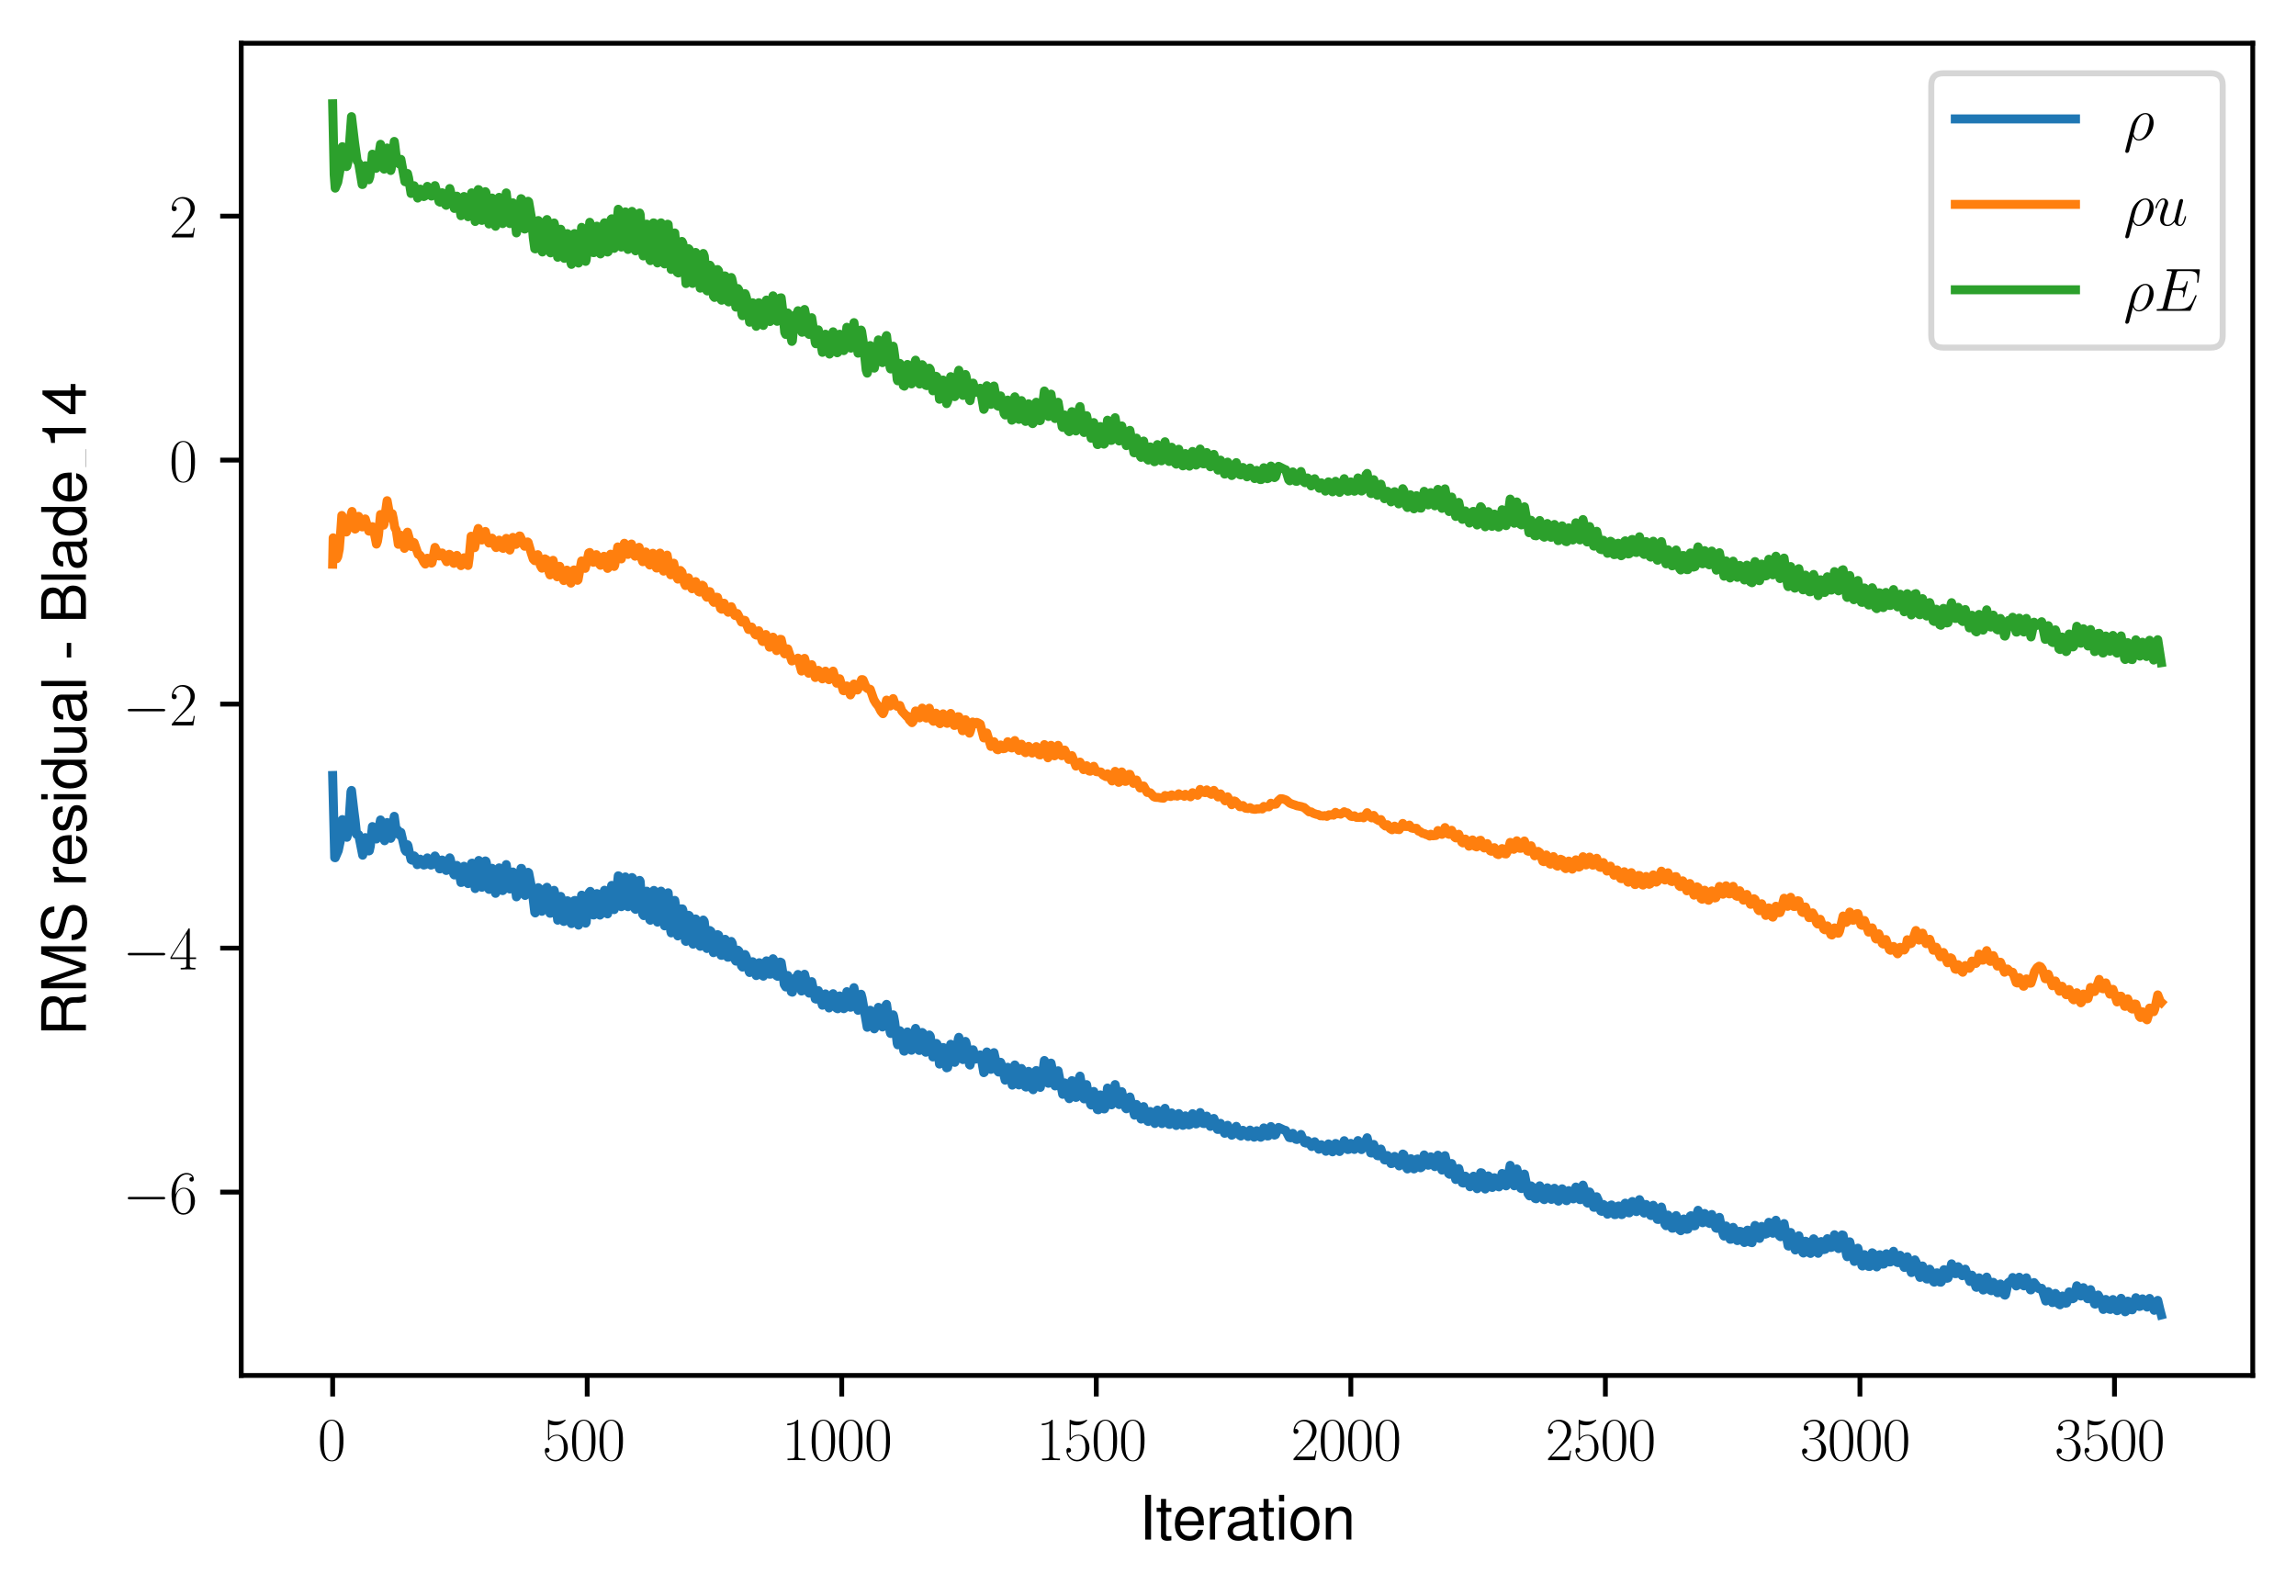 <?xml version="1.0" encoding="utf-8" standalone="no"?>
<!DOCTYPE svg PUBLIC "-//W3C//DTD SVG 1.1//EN"
  "http://www.w3.org/Graphics/SVG/1.1/DTD/svg11.dtd">
<svg xmlns:xlink="http://www.w3.org/1999/xlink" width="382.15pt" height="265.601pt" viewBox="0 0 382.15 265.601" xmlns="http://www.w3.org/2000/svg" version="1.1">
 <defs>
  <style type="text/css">*{stroke-linejoin: round; stroke-linecap: butt}</style>
 </defs>
 <g id="figure_1">
  <g id="patch_1">
   <path d="M 0 265.601 
L 382.15 265.601 
L 382.15 0 
L 0 0 
z
" style="fill: #ffffff"/>
  </g>
  <g id="axes_1">
   <g id="patch_2">
    <path d="M 40.15 228.96 
L 374.95 228.96 
L 374.95 7.2 
L 40.15 7.2 
z
" style="fill: #ffffff"/>
   </g>
   <g id="matplotlib.axis_1">
    <g id="xtick_1">
     <g id="line2d_1">
      <defs>
       <path id="meaf76ad84c" d="M 0 0 
L 0 3.5 
" style="stroke: #000000; stroke-width: 0.8"/>
      </defs>
      <g>
       <use xlink:href="#meaf76ad84c" x="55.369" y="228.96" style="stroke: #000000; stroke-width: 0.8"/>
      </g>
     </g>
     <g id="text_1">
      <!-- $\mathdefault{0}$ -->
      <g transform="translate(52.878 243.058) scale(0.1 -0.1)">
       <defs>
        <path id="CMR17-30" d="M 2688 2038 
C 2688 2430 2682 3099 2413 3613 
C 2176 4063 1798 4224 1466 4224 
C 1158 4224 768 4082 525 3620 
C 269 3137 243 2539 243 2038 
C 243 1671 250 1112 448 623 
C 723 -39 1216 -128 1466 -128 
C 1760 -128 2208 -7 2470 604 
C 2662 1048 2688 1568 2688 2038 
z
M 1466 -26 
C 1056 -26 813 328 723 816 
C 653 1196 653 1749 653 2109 
C 653 2604 653 3015 736 3407 
C 858 3954 1216 4121 1466 4121 
C 1728 4121 2067 3947 2189 3420 
C 2272 3054 2278 2623 2278 2109 
C 2278 1691 2278 1176 2202 797 
C 2067 96 1690 -26 1466 -26 
z
" transform="scale(0.016)"/>
       </defs>
       <use xlink:href="#CMR17-30" transform="scale(0.996)"/>
      </g>
     </g>
    </g>
    <g id="xtick_2">
     <g id="line2d_2">
      <g>
       <use xlink:href="#meaf76ad84c" x="97.735" y="228.96" style="stroke: #000000; stroke-width: 0.8"/>
      </g>
     </g>
     <g id="text_2">
      <!-- $\mathdefault{500}$ -->
      <g transform="translate(90.263 243.058) scale(0.1 -0.1)">
       <defs>
        <path id="CMR17-35" d="M 730 3750 
C 794 3724 1056 3641 1325 3641 
C 1920 3641 2246 3961 2432 4140 
C 2432 4191 2432 4224 2394 4224 
C 2387 4224 2374 4224 2323 4198 
C 2099 4102 1837 4032 1517 4032 
C 1325 4032 1037 4055 723 4191 
C 653 4224 640 4224 634 4224 
C 602 4224 595 4217 595 4090 
L 595 2231 
C 595 2113 595 2080 659 2080 
C 691 2080 704 2093 736 2139 
C 941 2435 1222 2560 1542 2560 
C 1766 2560 2246 2415 2246 1293 
C 2246 1087 2246 716 2054 422 
C 1894 159 1645 25 1370 25 
C 947 25 518 319 403 812 
C 429 806 480 793 506 793 
C 589 793 749 838 749 1036 
C 749 1209 627 1280 506 1280 
C 358 1280 262 1190 262 1011 
C 262 454 704 -128 1382 -128 
C 2042 -128 2669 441 2669 1267 
C 2669 2054 2170 2662 1549 2662 
C 1222 2662 947 2540 730 2304 
L 730 3750 
z
" transform="scale(0.016)"/>
       </defs>
       <use xlink:href="#CMR17-35" transform="scale(0.996)"/>
       <use xlink:href="#CMR17-30" transform="translate(45.69 0) scale(0.996)"/>
       <use xlink:href="#CMR17-30" transform="translate(91.381 0) scale(0.996)"/>
      </g>
     </g>
    </g>
    <g id="xtick_3">
     <g id="line2d_3">
      <g>
       <use xlink:href="#meaf76ad84c" x="140.102" y="228.96" style="stroke: #000000; stroke-width: 0.8"/>
      </g>
     </g>
     <g id="text_3">
      <!-- $\mathdefault{1000}$ -->
      <g transform="translate(130.14 243.058) scale(0.1 -0.1)">
       <defs>
        <path id="CMR17-31" d="M 1702 4083 
C 1702 4217 1696 4224 1606 4224 
C 1357 3927 979 3833 621 3820 
C 602 3820 570 3820 563 3808 
C 557 3795 557 3782 557 3648 
C 755 3648 1088 3686 1344 3839 
L 1344 467 
C 1344 243 1331 166 781 166 
L 589 166 
L 589 0 
C 896 6 1216 12 1523 12 
C 1830 12 2150 6 2458 0 
L 2458 166 
L 2266 166 
C 1715 166 1702 236 1702 467 
L 1702 4083 
z
" transform="scale(0.016)"/>
       </defs>
       <use xlink:href="#CMR17-31" transform="scale(0.996)"/>
       <use xlink:href="#CMR17-30" transform="translate(45.69 0) scale(0.996)"/>
       <use xlink:href="#CMR17-30" transform="translate(91.381 0) scale(0.996)"/>
       <use xlink:href="#CMR17-30" transform="translate(137.071 0) scale(0.996)"/>
      </g>
     </g>
    </g>
    <g id="xtick_4">
     <g id="line2d_4">
      <g>
       <use xlink:href="#meaf76ad84c" x="182.469" y="228.96" style="stroke: #000000; stroke-width: 0.8"/>
      </g>
     </g>
     <g id="text_4">
      <!-- $\mathdefault{1500}$ -->
      <g transform="translate(172.507 243.058) scale(0.1 -0.1)">
       <use xlink:href="#CMR17-31" transform="scale(0.996)"/>
       <use xlink:href="#CMR17-35" transform="translate(45.69 0) scale(0.996)"/>
       <use xlink:href="#CMR17-30" transform="translate(91.381 0) scale(0.996)"/>
       <use xlink:href="#CMR17-30" transform="translate(137.071 0) scale(0.996)"/>
      </g>
     </g>
    </g>
    <g id="xtick_5">
     <g id="line2d_5">
      <g>
       <use xlink:href="#meaf76ad84c" x="224.836" y="228.96" style="stroke: #000000; stroke-width: 0.8"/>
      </g>
     </g>
     <g id="text_5">
      <!-- $\mathdefault{2000}$ -->
      <g transform="translate(214.873 243.058) scale(0.1 -0.1)">
       <defs>
        <path id="CMR17-32" d="M 2669 990 
L 2554 990 
C 2490 537 2438 460 2413 422 
C 2381 371 1920 371 1830 371 
L 602 371 
C 832 620 1280 1073 1824 1596 
C 2214 1966 2669 2400 2669 3033 
C 2669 3788 2067 4224 1395 4224 
C 691 4224 262 3603 262 3027 
C 262 2777 448 2745 525 2745 
C 589 2745 781 2783 781 3007 
C 781 3206 614 3264 525 3264 
C 486 3264 448 3257 422 3244 
C 544 3788 915 4057 1306 4057 
C 1862 4057 2227 3616 2227 3033 
C 2227 2477 1901 1998 1536 1583 
L 262 147 
L 262 0 
L 2515 0 
L 2669 990 
z
" transform="scale(0.016)"/>
       </defs>
       <use xlink:href="#CMR17-32" transform="scale(0.996)"/>
       <use xlink:href="#CMR17-30" transform="translate(45.69 0) scale(0.996)"/>
       <use xlink:href="#CMR17-30" transform="translate(91.381 0) scale(0.996)"/>
       <use xlink:href="#CMR17-30" transform="translate(137.071 0) scale(0.996)"/>
      </g>
     </g>
    </g>
    <g id="xtick_6">
     <g id="line2d_6">
      <g>
       <use xlink:href="#meaf76ad84c" x="267.203" y="228.96" style="stroke: #000000; stroke-width: 0.8"/>
      </g>
     </g>
     <g id="text_6">
      <!-- $\mathdefault{2500}$ -->
      <g transform="translate(257.24 243.058) scale(0.1 -0.1)">
       <use xlink:href="#CMR17-32" transform="scale(0.996)"/>
       <use xlink:href="#CMR17-35" transform="translate(45.69 0) scale(0.996)"/>
       <use xlink:href="#CMR17-30" transform="translate(91.381 0) scale(0.996)"/>
       <use xlink:href="#CMR17-30" transform="translate(137.071 0) scale(0.996)"/>
      </g>
     </g>
    </g>
    <g id="xtick_7">
     <g id="line2d_7">
      <g>
       <use xlink:href="#meaf76ad84c" x="309.57" y="228.96" style="stroke: #000000; stroke-width: 0.8"/>
      </g>
     </g>
     <g id="text_7">
      <!-- $\mathdefault{3000}$ -->
      <g transform="translate(299.607 243.058) scale(0.1 -0.1)">
       <defs>
        <path id="CMR17-33" d="M 1414 2176 
C 1984 2176 2234 1673 2234 1094 
C 2234 322 1824 25 1453 25 
C 1114 25 563 193 390 691 
C 422 678 454 678 486 678 
C 640 678 755 780 755 947 
C 755 1132 614 1216 486 1216 
C 378 1216 211 1164 211 927 
C 211 335 787 -128 1466 -128 
C 2176 -128 2720 432 2720 1087 
C 2720 1718 2208 2176 1600 2246 
C 2086 2347 2554 2776 2554 3353 
C 2554 3856 2048 4224 1472 4224 
C 890 4224 378 3862 378 3347 
C 378 3123 544 3084 627 3084 
C 762 3084 877 3167 877 3334 
C 877 3500 762 3584 627 3584 
C 602 3584 570 3584 544 3571 
C 730 3999 1235 4076 1459 4076 
C 1683 4076 2106 3966 2106 3347 
C 2106 3167 2080 2851 1862 2574 
C 1670 2329 1453 2316 1242 2297 
C 1210 2297 1062 2284 1037 2284 
C 992 2278 966 2272 966 2227 
C 966 2182 973 2176 1101 2176 
L 1414 2176 
z
" transform="scale(0.016)"/>
       </defs>
       <use xlink:href="#CMR17-33" transform="scale(0.996)"/>
       <use xlink:href="#CMR17-30" transform="translate(45.69 0) scale(0.996)"/>
       <use xlink:href="#CMR17-30" transform="translate(91.381 0) scale(0.996)"/>
       <use xlink:href="#CMR17-30" transform="translate(137.071 0) scale(0.996)"/>
      </g>
     </g>
    </g>
    <g id="xtick_8">
     <g id="line2d_8">
      <g>
       <use xlink:href="#meaf76ad84c" x="351.937" y="228.96" style="stroke: #000000; stroke-width: 0.8"/>
      </g>
     </g>
     <g id="text_8">
      <!-- $\mathdefault{3500}$ -->
      <g transform="translate(341.974 243.058) scale(0.1 -0.1)">
       <use xlink:href="#CMR17-33" transform="scale(0.996)"/>
       <use xlink:href="#CMR17-35" transform="translate(45.69 0) scale(0.996)"/>
       <use xlink:href="#CMR17-30" transform="translate(91.381 0) scale(0.996)"/>
       <use xlink:href="#CMR17-30" transform="translate(137.071 0) scale(0.996)"/>
      </g>
     </g>
    </g>
    <g id="text_9">
     <!-- Iteration -->
     <g transform="translate(189.603 256.279) scale(0.1 -0.1)">
      <defs>
       <path id="NimbusSanL-Regu-49" d="M 1242 4672 
L 640 4672 
L 640 0 
L 1242 0 
L 1242 4672 
z
" transform="scale(0.016)"/>
       <path id="NimbusSanL-Regu-74" d="M 1626 3328 
L 1075 3328 
L 1075 4249 
L 544 4249 
L 544 3328 
L 90 3328 
L 90 2892 
L 544 2892 
L 544 402 
C 544 64 774 -128 1190 -128 
C 1318 -128 1446 -116 1626 -84 
L 1626 364 
C 1555 345 1472 339 1370 339 
C 1139 339 1075 402 1075 634 
L 1075 2892 
L 1626 2892 
L 1626 3328 
z
" transform="scale(0.016)"/>
       <path id="NimbusSanL-Regu-65" d="M 3283 1484 
C 3283 1998 3245 2311 3149 2565 
C 2931 3123 2419 3456 1792 3456 
C 858 3456 256 2734 256 1619 
C 256 545 838 -128 1779 -128 
C 2547 -128 3078 307 3213 1018 
L 2675 1018 
C 2528 588 2227 364 1798 364 
C 1459 364 1171 514 992 787 
C 864 974 819 1161 813 1484 
L 3283 1484 
z
M 826 1920 
C 870 2552 1248 2963 1786 2963 
C 2310 2963 2714 2519 2714 1959 
C 2714 1946 2714 1933 2707 1920 
L 826 1920 
z
" transform="scale(0.016)"/>
       <path id="NimbusSanL-Regu-72" d="M 442 3328 
L 442 0 
L 979 0 
L 979 1727 
C 979 2203 1101 2514 1357 2698 
C 1523 2819 1683 2857 2054 2863 
L 2054 3404 
C 1965 3449 1920 3456 1850 3456 
C 1504 3456 1242 3251 934 2750 
L 934 3328 
L 442 3328 
z
" transform="scale(0.016)"/>
       <path id="NimbusSanL-Regu-61" d="M 3424 332 
C 3366 320 3341 320 3309 320 
C 3123 320 3021 415 3021 581 
L 3021 2542 
C 3021 3135 2586 3456 1760 3456 
C 1274 3456 870 3315 646 3065 
C 493 2893 429 2702 416 2370 
L 954 2370 
C 998 2778 1242 2963 1741 2963 
C 2221 2963 2490 2784 2490 2466 
L 2490 2326 
C 2490 2103 2355 2007 1933 1956 
C 1178 1861 1062 1835 858 1753 
C 467 1593 269 1294 269 861 
C 269 256 691 -128 1370 -128 
C 1792 -128 2131 19 2509 364 
C 2547 25 2714 -128 3059 -128 
C 3168 -128 3251 -116 3424 -71 
L 3424 332 
z
M 2490 1071 
C 2490 893 2438 785 2278 638 
C 2061 441 1798 339 1485 339 
C 1069 339 826 536 826 874 
C 826 1224 1062 1402 1632 1485 
C 2195 1562 2310 1587 2490 1670 
L 2490 1071 
z
" transform="scale(0.016)"/>
       <path id="NimbusSanL-Regu-69" d="M 960 3358 
L 429 3358 
L 429 0 
L 960 0 
L 960 3358 
z
M 960 4672 
L 422 4672 
L 422 3999 
L 960 3999 
L 960 4672 
z
" transform="scale(0.016)"/>
       <path id="NimbusSanL-Regu-6f" d="M 1741 3456 
C 800 3456 230 2784 230 1663 
C 230 543 794 -128 1747 -128 
C 2688 -128 3264 543 3264 1638 
C 3264 2791 2707 3456 1741 3456 
z
M 1747 2963 
C 2349 2963 2707 2472 2707 1644 
C 2707 861 2336 364 1747 364 
C 1152 364 787 855 787 1663 
C 787 2466 1152 2963 1747 2963 
z
" transform="scale(0.016)"/>
       <path id="NimbusSanL-Regu-6e" d="M 448 3328 
L 448 0 
L 986 0 
L 986 1835 
C 986 2539 1344 2988 1894 2988 
C 2317 2988 2586 2732 2586 2328 
L 2586 0 
L 3117 0 
L 3117 2539 
C 3117 3097 2701 3456 2054 3456 
C 1555 3456 1235 3263 941 2796 
L 941 3328 
L 448 3328 
z
" transform="scale(0.016)"/>
      </defs>
      <use xlink:href="#NimbusSanL-Regu-49" transform="scale(0.996)"/>
      <use xlink:href="#NimbusSanL-Regu-74" transform="translate(27.695 0) scale(0.996)"/>
      <use xlink:href="#NimbusSanL-Regu-65" transform="translate(55.39 0) scale(0.996)"/>
      <use xlink:href="#NimbusSanL-Regu-72" transform="translate(110.782 0) scale(0.996)"/>
      <use xlink:href="#NimbusSanL-Regu-61" transform="translate(142.961 0) scale(0.996)"/>
      <use xlink:href="#NimbusSanL-Regu-74" transform="translate(198.353 0) scale(0.996)"/>
      <use xlink:href="#NimbusSanL-Regu-69" transform="translate(226.048 0) scale(0.996)"/>
      <use xlink:href="#NimbusSanL-Regu-6f" transform="translate(248.165 0) scale(0.996)"/>
      <use xlink:href="#NimbusSanL-Regu-6e" transform="translate(303.556 0) scale(0.996)"/>
     </g>
    </g>
   </g>
   <g id="matplotlib.axis_2">
    <g id="ytick_1">
     <g id="line2d_9">
      <defs>
       <path id="md6f5013c12" d="M 0 0 
L -3.5 0 
" style="stroke: #000000; stroke-width: 0.8"/>
      </defs>
      <g>
       <use xlink:href="#md6f5013c12" x="40.15" y="198.439" style="stroke: #000000; stroke-width: 0.8"/>
      </g>
     </g>
     <g id="text_10">
      <!-- $\mathdefault{−6}$ -->
      <g transform="translate(20.42 201.989) scale(0.1 -0.1)">
       <defs>
        <path id="CMSY10-0" d="M 4218 1472 
C 4326 1472 4442 1472 4442 1600 
C 4442 1728 4326 1728 4218 1728 
L 755 1728 
C 646 1728 531 1728 531 1600 
C 531 1472 646 1472 755 1472 
L 4218 1472 
z
" transform="scale(0.016)"/>
        <path id="CMR17-36" d="M 678 2198 
C 678 3712 1395 4076 1811 4076 
C 1946 4076 2272 4049 2400 3782 
C 2298 3782 2106 3782 2106 3558 
C 2106 3385 2246 3328 2336 3328 
C 2394 3328 2566 3353 2566 3571 
C 2566 3987 2246 4224 1805 4224 
C 1043 4224 243 3411 243 2011 
C 243 257 966 -128 1478 -128 
C 2099 -128 2688 431 2688 1295 
C 2688 2101 2170 2688 1517 2688 
C 1126 2688 838 2430 678 1979 
L 678 2198 
z
M 1478 25 
C 691 25 691 1212 691 1450 
C 691 1914 909 2585 1504 2585 
C 1613 2585 1926 2585 2138 2140 
C 2253 1889 2253 1624 2253 1302 
C 2253 954 2253 696 2118 438 
C 1978 173 1773 25 1478 25 
z
" transform="scale(0.016)"/>
       </defs>
       <use xlink:href="#CMSY10-0" transform="scale(0.996)"/>
       <use xlink:href="#CMR17-36" transform="translate(77.487 0) scale(0.996)"/>
      </g>
     </g>
    </g>
    <g id="ytick_2">
     <g id="line2d_10">
      <g>
       <use xlink:href="#md6f5013c12" x="40.15" y="157.823" style="stroke: #000000; stroke-width: 0.8"/>
      </g>
     </g>
     <g id="text_11">
      <!-- $\mathdefault{−4}$ -->
      <g transform="translate(20.42 161.372) scale(0.1 -0.1)">
       <defs>
        <path id="CMR17-34" d="M 2150 4147 
C 2150 4281 2144 4288 2029 4288 
L 128 1254 
L 128 1088 
L 1779 1088 
L 1779 460 
C 1779 230 1766 166 1318 166 
L 1197 166 
L 1197 0 
C 1402 12 1747 12 1965 12 
C 2182 12 2528 12 2733 0 
L 2733 166 
L 2611 166 
C 2163 166 2150 230 2150 460 
L 2150 1088 
L 2803 1088 
L 2803 1254 
L 2150 1254 
L 2150 4147 
z
M 1798 3723 
L 1798 1254 
L 256 1254 
L 1798 3723 
z
" transform="scale(0.016)"/>
       </defs>
       <use xlink:href="#CMSY10-0" transform="scale(0.996)"/>
       <use xlink:href="#CMR17-34" transform="translate(77.487 0) scale(0.996)"/>
      </g>
     </g>
    </g>
    <g id="ytick_3">
     <g id="line2d_11">
      <g>
       <use xlink:href="#md6f5013c12" x="40.15" y="117.207" style="stroke: #000000; stroke-width: 0.8"/>
      </g>
     </g>
     <g id="text_12">
      <!-- $\mathdefault{−2}$ -->
      <g transform="translate(20.42 120.756) scale(0.1 -0.1)">
       <use xlink:href="#CMSY10-0" transform="scale(0.996)"/>
       <use xlink:href="#CMR17-32" transform="translate(77.487 0) scale(0.996)"/>
      </g>
     </g>
    </g>
    <g id="ytick_4">
     <g id="line2d_12">
      <g>
       <use xlink:href="#md6f5013c12" x="40.15" y="76.59" style="stroke: #000000; stroke-width: 0.8"/>
      </g>
     </g>
     <g id="text_13">
      <!-- $\mathdefault{0}$ -->
      <g transform="translate(28.169 80.139) scale(0.1 -0.1)">
       <use xlink:href="#CMR17-30" transform="scale(0.996)"/>
      </g>
     </g>
    </g>
    <g id="ytick_5">
     <g id="line2d_13">
      <g>
       <use xlink:href="#md6f5013c12" x="40.15" y="35.974" style="stroke: #000000; stroke-width: 0.8"/>
      </g>
     </g>
     <g id="text_14">
      <!-- $\mathdefault{2}$ -->
      <g transform="translate(28.169 39.523) scale(0.1 -0.1)">
       <use xlink:href="#CMR17-32" transform="scale(0.996)"/>
      </g>
     </g>
    </g>
    <g id="text_15">
     <!-- RMS residual - Blade_14 -->
     <g transform="translate(14.298 172.47) rotate(-90) scale(0.1 -0.1)">
      <defs>
       <path id="NimbusSanL-Regu-52" d="M 1190 2035 
L 2726 2035 
C 3258 2035 3494 1775 3494 1191 
L 3488 770 
C 3488 478 3539 192 3622 0 
L 4346 0 
L 4346 147 
C 4122 303 4077 471 4064 1101 
C 4058 1879 3936 2111 3430 2329 
C 3955 2585 4166 2907 4166 3432 
C 4166 4230 3661 4672 2746 4672 
L 595 4672 
L 595 0 
L 1190 0 
L 1190 2035 
z
M 1190 2560 
L 1190 4147 
L 2630 4147 
C 2963 4147 3155 4096 3302 3970 
C 3462 3837 3546 3628 3546 3350 
C 3546 2806 3264 2560 2630 2560 
L 1190 2560 
z
" transform="scale(0.016)"/>
       <path id="NimbusSanL-Regu-4d" d="M 2995 0 
L 4307 3915 
L 4307 0 
L 4870 0 
L 4870 4672 
L 4045 4672 
L 2688 602 
L 1306 4672 
L 480 4672 
L 480 0 
L 1043 0 
L 1043 3915 
L 2368 0 
L 2995 0 
z
" transform="scale(0.016)"/>
       <path id="NimbusSanL-Regu-53" d="M 3814 3295 
C 3808 4204 3181 4736 2106 4736 
C 1082 4736 448 4211 448 3372 
C 448 2806 749 2450 1363 2291 
L 2522 1986 
C 3110 1833 3379 1598 3379 1236 
C 3379 988 3245 733 3046 593 
C 2861 466 2566 396 2189 396 
C 1683 396 1338 517 1114 784 
C 941 988 864 1210 870 1496 
L 307 1496 
C 314 1070 397 790 582 536 
C 902 102 1440 -128 2150 -128 
C 2707 -128 3162 0 3462 230 
C 3776 479 3974 892 3974 1293 
C 3974 1865 3616 2284 2982 2456 
L 1811 2768 
C 1248 2920 1043 3098 1043 3454 
C 1043 3925 1459 4236 2086 4236 
C 2829 4236 3245 3899 3251 3295 
L 3814 3295 
z
" transform="scale(0.016)"/>
       <path id="NimbusSanL-Regu-73" d="M 2803 2428 
C 2797 3084 2362 3456 1587 3456 
C 806 3456 301 3052 301 2434 
C 301 1912 570 1663 1363 1472 
L 1862 1351 
C 2234 1262 2381 1129 2381 887 
C 2381 574 2067 364 1600 364 
C 1312 364 1069 447 934 587 
C 851 683 813 778 781 1014 
L 218 1014 
C 243 243 678 -128 1555 -128 
C 2400 -128 2938 288 2938 931 
C 2938 1428 2656 1702 1990 1861 
L 1478 1982 
C 1043 2084 858 2224 858 2459 
C 858 2765 1133 2963 1568 2963 
C 1997 2963 2227 2778 2240 2428 
L 2803 2428 
z
" transform="scale(0.016)"/>
       <path id="NimbusSanL-Regu-64" d="M 3168 4672 
L 2637 4672 
L 2637 2937 
C 2413 3276 2054 3456 1606 3456 
C 736 3456 166 2759 166 1695 
C 166 568 723 -128 1626 -128 
C 2086 -128 2406 44 2694 460 
L 2694 19 
L 3168 19 
L 3168 4672 
z
M 1696 2956 
C 2272 2956 2637 2447 2637 1651 
C 2637 880 2266 371 1702 371 
C 1114 371 723 887 723 1663 
C 723 2440 1114 2956 1696 2956 
z
" transform="scale(0.016)"/>
       <path id="NimbusSanL-Regu-75" d="M 3085 19 
L 3085 3328 
L 2554 3328 
L 2554 1454 
C 2554 780 2195 339 1638 339 
C 1216 339 947 591 947 988 
L 947 3328 
L 416 3328 
L 416 780 
C 416 230 832 -128 1485 -128 
C 1978 -128 2291 44 2605 484 
L 2605 19 
L 3085 19 
z
" transform="scale(0.016)"/>
       <path id="NimbusSanL-Regu-6c" d="M 973 4672 
L 435 4672 
L 435 0 
L 973 0 
L 973 4672 
z
" transform="scale(0.016)"/>
       <path id="NimbusSanL-Regu-2d" d="M 1818 1996 
L 294 1996 
L 294 1536 
L 1818 1536 
L 1818 1996 
z
" transform="scale(0.016)"/>
       <path id="NimbusSanL-Regu-42" d="M 506 0 
L 2611 0 
C 3053 0 3379 121 3629 390 
C 3859 632 3987 961 3987 1321 
C 3987 1878 3731 2214 3136 2444 
C 3558 2643 3782 2994 3782 3476 
C 3782 3821 3654 4127 3411 4345 
C 3168 4569 2848 4672 2400 4672 
L 506 4672 
L 506 0 
z
M 1101 2636 
L 1101 4147 
L 2253 4147 
C 2586 4147 2771 4101 2931 3977 
C 3098 3847 3187 3652 3187 3391 
C 3187 3138 3098 2936 2931 2806 
C 2771 2682 2586 2636 2253 2636 
L 1101 2636 
z
M 1101 524 
L 1101 2112 
L 2554 2112 
C 2842 2112 3034 2042 3174 1890 
C 3315 1745 3392 1542 3392 1315 
C 3392 1093 3315 891 3174 746 
C 3034 594 2842 524 2554 524 
L 1101 524 
z
" transform="scale(0.016)"/>
       <path id="NimbusSanL-Regu-31" d="M 1658 3232 
L 1658 0 
L 2221 0 
L 2221 4537 
L 1850 4537 
C 1651 3840 1523 3744 653 3635 
L 653 3232 
L 1658 3232 
z
" transform="scale(0.016)"/>
       <path id="NimbusSanL-Regu-34" d="M 2093 1088 
L 2093 0 
L 2656 0 
L 2656 1088 
L 3328 1088 
L 3328 1593 
L 2656 1593 
L 2656 4537 
L 2240 4537 
L 179 1683 
L 179 1088 
L 2093 1088 
z
M 2093 1593 
L 672 1593 
L 2093 3577 
L 2093 1593 
z
" transform="scale(0.016)"/>
      </defs>
      <use xlink:href="#NimbusSanL-Regu-52" transform="scale(0.996)"/>
      <use xlink:href="#NimbusSanL-Regu-4d" transform="translate(71.93 0) scale(0.996)"/>
      <use xlink:href="#NimbusSanL-Regu-53" transform="translate(154.918 0) scale(0.996)"/>
      <use xlink:href="#NimbusSanL-Regu-72" transform="translate(249.064 0) scale(0.996)"/>
      <use xlink:href="#NimbusSanL-Regu-65" transform="translate(282.239 0) scale(0.996)"/>
      <use xlink:href="#NimbusSanL-Regu-73" transform="translate(337.631 0) scale(0.996)"/>
      <use xlink:href="#NimbusSanL-Regu-69" transform="translate(387.444 0) scale(0.996)"/>
      <use xlink:href="#NimbusSanL-Regu-64" transform="translate(409.561 0) scale(0.996)"/>
      <use xlink:href="#NimbusSanL-Regu-75" transform="translate(464.952 0) scale(0.996)"/>
      <use xlink:href="#NimbusSanL-Regu-61" transform="translate(520.344 0) scale(0.996)"/>
      <use xlink:href="#NimbusSanL-Regu-6c" transform="translate(575.736 0) scale(0.996)"/>
      <use xlink:href="#NimbusSanL-Regu-2d" transform="translate(625.547 0) scale(0.996)"/>
      <use xlink:href="#NimbusSanL-Regu-42" transform="translate(686.418 0) scale(0.996)"/>
      <use xlink:href="#NimbusSanL-Regu-6c" transform="translate(752.868 0) scale(0.996)"/>
      <use xlink:href="#NimbusSanL-Regu-61" transform="translate(774.985 0) scale(0.996)"/>
      <use xlink:href="#NimbusSanL-Regu-64" transform="translate(830.376 0) scale(0.996)"/>
      <use xlink:href="#NimbusSanL-Regu-65" transform="translate(885.768 0) scale(0.996)"/>
      <use xlink:href="#NimbusSanL-Regu-31" transform="translate(977.025 0) scale(0.996)"/>
      <use xlink:href="#NimbusSanL-Regu-34" transform="translate(1032.417 0) scale(0.996)"/>
      <path d="M 947.137 0 
L 977.025 0 
L 977.025 0.399 
L 947.137 0.399 
L 947.137 0 
z
"/>
     </g>
    </g>
   </g>
   <g id="line2d_14">
    <path d="M 55.369 129.092 
L 55.708 142.758 
L 55.792 142.779 
L 56.301 141.596 
L 56.64 139.997 
L 56.979 136.429 
L 57.317 138.243 
L 57.741 139.374 
L 57.911 138.758 
L 58.08 136.969 
L 58.419 131.759 
L 58.504 131.578 
L 58.927 135.188 
L 59.097 136.492 
L 59.351 138.892 
L 59.69 138.927 
L 60.368 142.355 
L 60.537 141.588 
L 60.792 139.431 
L 60.876 139.666 
L 61.13 140.852 
L 61.385 141.652 
L 61.469 141.619 
L 61.639 140.842 
L 61.978 137.594 
L 62.063 137.919 
L 62.401 139.487 
L 62.656 139.658 
L 62.825 139.014 
L 63.334 136.488 
L 64.011 139.95 
L 64.181 138.901 
L 64.435 136.915 
L 64.689 138.021 
L 65.028 139.553 
L 65.113 139.412 
L 65.452 136.966 
L 65.621 135.885 
L 65.876 137.795 
L 66.045 138.337 
L 66.214 138.182 
L 66.469 138.982 
L 66.723 138.555 
L 67.401 141.453 
L 67.57 141.721 
L 67.655 141.572 
L 67.824 140.617 
L 67.909 140.79 
L 68.163 142.029 
L 68.418 143.093 
L 68.587 143.19 
L 68.757 143.057 
L 68.926 142.472 
L 69.011 142.548 
L 69.18 142.998 
L 69.434 143.931 
L 69.604 143.861 
L 69.858 143.403 
L 69.943 143.019 
L 70.028 143.091 
L 70.282 143.566 
L 70.536 143.994 
L 70.79 143.92 
L 70.96 143.582 
L 71.129 142.805 
L 71.214 142.906 
L 71.468 143.525 
L 71.722 144.003 
L 71.892 143.957 
L 72.061 143.669 
L 72.4 142.485 
L 72.57 142.81 
L 73.163 144.63 
L 73.247 144.632 
L 73.417 144.165 
L 73.586 143.161 
L 73.671 143.202 
L 73.841 143.572 
L 74.264 144.901 
L 74.349 144.877 
L 74.518 144.459 
L 74.857 142.797 
L 74.942 142.969 
L 75.196 144.175 
L 75.535 145.546 
L 75.62 145.646 
L 75.705 145.551 
L 76.044 144.054 
L 76.128 144.153 
L 76.298 144.69 
L 76.721 146.898 
L 76.806 146.89 
L 76.976 146.084 
L 77.23 144.198 
L 77.315 144.274 
L 77.484 144.901 
L 77.908 147.084 
L 77.992 147.065 
L 78.162 146.104 
L 78.501 143.698 
L 78.586 143.68 
L 78.755 144.717 
L 79.094 147.911 
L 79.179 147.776 
L 79.348 146.13 
L 79.687 143.231 
L 79.772 143.413 
L 79.941 145.107 
L 80.196 147.696 
L 80.28 147.668 
L 80.45 146.528 
L 80.789 143.314 
L 80.873 143.365 
L 80.958 143.637 
L 81.128 145.498 
L 81.382 148.041 
L 81.467 148.044 
L 81.551 147.803 
L 81.89 144.536 
L 81.975 144.658 
L 82.144 145.585 
L 82.483 148.704 
L 82.568 148.563 
L 82.738 147.509 
L 83.077 144.464 
L 83.415 146.739 
L 83.67 148.253 
L 83.754 148.17 
L 83.924 147.107 
L 84.263 143.919 
L 84.856 147.986 
L 84.941 147.949 
L 85.11 147.199 
L 85.364 145.153 
L 85.703 147.272 
L 85.957 149.289 
L 86.042 149.166 
L 86.212 148.252 
L 86.72 144.554 
L 86.805 144.558 
L 86.89 144.876 
L 87.398 149.058 
L 87.483 148.784 
L 87.906 145.207 
L 87.991 145.275 
L 88.584 148.317 
L 89.008 151.868 
L 89.093 151.97 
L 89.177 151.618 
L 89.601 147.759 
L 89.686 147.847 
L 89.855 149.271 
L 90.109 151.619 
L 90.194 151.693 
L 90.279 151.581 
L 90.448 150.354 
L 90.787 147.933 
L 91.041 147.693 
L 91.126 147.914 
L 91.296 149.598 
L 91.55 152.027 
L 91.635 152.016 
L 91.804 151.049 
L 92.143 148.282 
L 92.228 148.205 
L 92.312 148.572 
L 92.821 153.175 
L 92.906 152.806 
L 93.329 149.215 
L 93.414 149.471 
L 93.838 153.385 
L 93.922 153.332 
L 94.007 153.127 
L 94.431 149.939 
L 94.516 149.97 
L 94.685 151.064 
L 94.939 153.509 
L 95.109 153.747 
L 95.193 153.549 
L 95.448 151.028 
L 95.617 149.898 
L 95.702 149.887 
L 95.871 151.064 
L 96.126 153.647 
L 96.295 154.003 
L 96.38 153.643 
L 96.803 149.01 
L 96.888 149.033 
L 96.973 149.229 
L 97.142 150.784 
L 97.397 153.464 
L 97.481 153.67 
L 97.566 153.528 
L 97.82 150.417 
L 98.074 148.574 
L 98.244 148.377 
L 98.329 148.583 
L 98.498 150.241 
L 98.752 152.304 
L 98.837 152.304 
L 98.922 152.051 
L 99.345 148.752 
L 99.43 148.784 
L 99.6 150.058 
L 99.854 152.331 
L 100.023 152.173 
L 100.193 151.148 
L 100.532 148.426 
L 100.616 148.189 
L 100.701 148.227 
L 100.871 149.787 
L 101.125 152.13 
L 101.294 151.419 
L 101.803 147.385 
L 101.887 147.847 
L 102.226 151.415 
L 102.65 148.164 
L 102.904 145.787 
L 102.989 145.82 
L 103.158 147.932 
L 103.413 150.928 
L 103.582 150.169 
L 104.09 145.971 
L 104.26 147.622 
L 104.514 150.928 
L 104.599 150.879 
L 104.768 149.876 
L 105.192 146.077 
L 105.277 146.146 
L 105.446 148.039 
L 105.7 151.306 
L 105.785 151.372 
L 105.87 151.121 
L 106.463 146.549 
L 106.548 146.709 
L 106.717 148.791 
L 106.971 152.184 
L 107.141 152.412 
L 107.395 149.669 
L 107.565 148.445 
L 107.649 148.346 
L 107.734 148.749 
L 108.158 153.118 
L 108.242 153.183 
L 108.327 152.899 
L 108.836 148.22 
L 109.005 149.729 
L 109.259 153.045 
L 109.429 153.497 
L 109.513 153.067 
L 109.937 148.453 
L 110.022 148.337 
L 110.107 148.772 
L 110.615 154.118 
L 110.784 151.957 
L 111.039 148.924 
L 111.208 148.612 
L 111.378 150.581 
L 111.632 154.952 
L 111.717 155.291 
L 111.801 155.117 
L 112.31 149.881 
L 112.394 150.402 
L 112.818 155.795 
L 112.903 155.728 
L 113.072 154.111 
L 113.326 151.298 
L 113.581 151.3 
L 113.665 151.522 
L 113.835 153.414 
L 114.089 156.635 
L 114.174 156.701 
L 114.259 156.384 
L 114.597 152.355 
L 114.682 152.386 
L 114.767 152.5 
L 114.936 153.942 
L 115.191 156.828 
L 115.36 157.169 
L 115.53 155.622 
L 115.784 152.968 
L 115.953 153.297 
L 116.123 154.454 
L 116.462 157.395 
L 116.546 157.525 
L 117.055 153.15 
L 117.139 153.248 
L 117.224 153.429 
L 117.394 155.096 
L 117.648 157.889 
L 117.733 157.85 
L 117.902 157.29 
L 118.156 154.895 
L 118.241 154.961 
L 118.326 155.026 
L 118.495 156.194 
L 118.749 158.579 
L 118.919 158.495 
L 119.088 157.719 
L 119.427 155.578 
L 119.597 155.657 
L 119.766 156.853 
L 120.02 159.02 
L 120.105 159.033 
L 120.19 158.932 
L 120.359 157.939 
L 120.614 156.376 
L 120.698 156.358 
L 120.868 157.316 
L 121.122 159.341 
L 121.291 159.327 
L 121.461 158.561 
L 121.715 156.711 
L 121.885 157.024 
L 122.139 158.738 
L 122.393 159.868 
L 122.478 159.987 
L 122.562 159.841 
L 122.817 158.165 
L 122.901 158.238 
L 122.986 158.33 
L 123.156 159.12 
L 123.41 160.771 
L 123.579 160.981 
L 123.664 160.86 
L 124.003 158.891 
L 124.088 159.017 
L 124.257 159.469 
L 124.681 161.743 
L 124.766 161.886 
L 124.85 161.765 
L 125.274 160.089 
L 125.359 160.216 
L 125.867 162.396 
L 125.952 162.348 
L 126.121 161.414 
L 126.375 160.254 
L 126.46 160.285 
L 126.63 160.923 
L 126.884 162.371 
L 127.053 162.497 
L 127.223 161.845 
L 127.562 159.945 
L 127.646 159.989 
L 127.816 160.747 
L 128.07 162.158 
L 128.24 162.163 
L 128.409 161.437 
L 128.663 159.591 
L 128.748 159.725 
L 128.917 160.356 
L 129.256 162.42 
L 129.426 162.519 
L 129.595 161.773 
L 129.85 160.145 
L 130.019 160.217 
L 130.273 161.793 
L 130.527 163.867 
L 130.782 164.288 
L 130.951 163.43 
L 131.121 162.377 
L 131.714 165.094 
L 131.883 165.16 
L 132.053 164.479 
L 132.392 162.77 
L 132.646 162.549 
L 132.73 162.531 
L 132.815 162.211 
L 133.408 164.968 
L 133.493 164.933 
L 133.663 164.104 
L 133.917 162.176 
L 134.171 163.206 
L 134.51 165.085 
L 134.679 165.322 
L 134.849 164.641 
L 135.103 163.406 
L 135.357 164.556 
L 135.696 166.269 
L 135.866 166.319 
L 136.205 164.896 
L 136.289 165.182 
L 136.882 167.33 
L 137.052 166.901 
L 137.391 165.445 
L 137.984 167.788 
L 138.153 167.613 
L 138.323 167.124 
L 138.662 165.411 
L 139.255 167.842 
L 139.424 167.919 
L 139.594 167.179 
L 139.763 165.784 
L 140.441 167.904 
L 140.526 167.845 
L 140.695 167.109 
L 140.95 165.071 
L 141.034 165.448 
L 141.543 167.668 
L 141.628 167.656 
L 141.797 166.967 
L 142.136 164.406 
L 142.814 168.176 
L 142.899 168.022 
L 143.153 166.377 
L 143.322 165.502 
L 143.492 166.139 
L 144.339 171.003 
L 144.424 170.901 
L 144.678 169.385 
L 144.847 168.165 
L 145.271 170.709 
L 145.525 171.265 
L 145.61 171.118 
L 145.864 169.515 
L 146.118 168.132 
L 146.203 167.68 
L 146.881 170.952 
L 147.05 170.055 
L 147.474 167.299 
L 147.559 167.184 
L 147.813 168.961 
L 148.152 171.762 
L 148.237 172.033 
L 148.321 171.857 
L 148.66 168.929 
L 148.745 169.207 
L 148.915 170.148 
L 149.338 173.706 
L 149.423 173.921 
L 149.508 173.73 
L 149.762 171.57 
L 149.847 171.741 
L 150.016 172.287 
L 150.44 174.958 
L 150.525 174.98 
L 150.694 174.192 
L 151.033 171.775 
L 151.287 172.759 
L 151.626 174.765 
L 151.711 174.828 
L 151.796 174.636 
L 152.389 171.188 
L 152.473 171.428 
L 152.643 172.405 
L 152.982 174.854 
L 153.067 174.85 
L 153.236 174.016 
L 153.49 171.867 
L 153.575 171.925 
L 153.66 172.064 
L 153.829 173.221 
L 154.083 175.157 
L 154.168 175.099 
L 154.338 174.563 
L 154.677 172.285 
L 154.761 172.364 
L 154.846 172.533 
L 155.015 173.918 
L 155.27 175.942 
L 155.524 175.245 
L 155.863 173.688 
L 155.948 173.771 
L 156.117 174.925 
L 156.371 177.127 
L 156.625 176.579 
L 156.88 175.027 
L 156.964 174.369 
L 157.049 174.394 
L 157.134 174.498 
L 157.303 175.687 
L 157.557 177.75 
L 157.727 177.688 
L 157.896 176.719 
L 158.235 173.827 
L 158.405 174.279 
L 158.913 176.842 
L 158.998 176.638 
L 159.252 174.61 
L 159.506 172.912 
L 159.591 172.672 
L 159.845 174.104 
L 160.184 176.315 
L 160.269 176.377 
L 160.438 175.635 
L 160.693 173.353 
L 160.777 173.533 
L 160.947 174.318 
L 161.37 177.213 
L 161.455 177.291 
L 161.625 176.563 
L 161.964 174.749 
L 162.133 175.354 
L 162.387 176.294 
L 162.557 176.23 
L 162.896 176.101 
L 163.065 175.97 
L 163.15 175.596 
L 163.404 176.574 
L 163.743 178.553 
L 163.828 178.491 
L 163.997 177.477 
L 164.251 175.108 
L 164.336 175.304 
L 164.506 175.957 
L 164.929 178.008 
L 165.014 177.91 
L 165.268 176.441 
L 165.438 175.223 
L 165.692 176.36 
L 166.031 178.236 
L 166.2 178.452 
L 166.37 177.839 
L 166.539 176.829 
L 166.709 177.247 
L 167.302 179.807 
L 167.387 179.719 
L 167.641 178.244 
L 167.726 177.656 
L 167.81 177.738 
L 167.98 178.172 
L 168.488 180.629 
L 168.658 179.706 
L 168.912 177.272 
L 168.997 177.38 
L 169.166 177.999 
L 169.59 180.598 
L 169.674 180.513 
L 169.844 179.485 
L 170.013 177.858 
L 170.098 178.006 
L 170.268 178.621 
L 170.691 180.922 
L 170.776 180.956 
L 170.945 180.271 
L 171.2 178.337 
L 171.454 179.366 
L 171.793 181.193 
L 171.962 181.397 
L 172.132 180.502 
L 172.471 178.2 
L 172.64 178.741 
L 173.148 181.008 
L 173.318 180.193 
L 173.826 176.532 
L 174.165 179.037 
L 174.419 180.288 
L 174.504 180.325 
L 174.674 179.448 
L 174.928 176.962 
L 175.013 177.344 
L 175.606 180.763 
L 175.69 180.745 
L 175.86 179.928 
L 176.114 178.245 
L 176.877 182.161 
L 177.046 181.483 
L 177.216 180.26 
L 177.3 180.46 
L 177.555 181.442 
L 177.894 182.774 
L 177.978 182.886 
L 178.063 182.701 
L 178.317 180.767 
L 178.402 179.883 
L 178.487 180.138 
L 179.08 182.679 
L 179.165 182.648 
L 179.334 181.586 
L 179.673 179.299 
L 179.758 179.128 
L 180.436 182.923 
L 180.52 182.901 
L 180.775 181.237 
L 180.859 180.547 
L 181.198 182.526 
L 181.537 183.851 
L 181.622 183.944 
L 181.791 183.314 
L 182.046 181.684 
L 182.384 183.586 
L 182.639 184.689 
L 182.808 184.733 
L 182.978 183.775 
L 183.147 182.262 
L 183.232 182.49 
L 183.486 183.669 
L 183.74 184.589 
L 183.825 184.591 
L 183.91 184.445 
L 184.079 183.45 
L 184.333 181.114 
L 184.418 181.478 
L 184.926 183.888 
L 185.011 183.91 
L 185.181 183.283 
L 185.604 180.537 
L 186.282 183.872 
L 186.367 183.788 
L 186.621 182.304 
L 186.706 181.723 
L 187.045 183.275 
L 187.384 184.486 
L 187.468 184.568 
L 187.553 184.427 
L 188.062 182.604 
L 188.824 185.628 
L 188.994 185.012 
L 189.163 183.851 
L 189.248 184.092 
L 189.926 186.283 
L 190.01 186.191 
L 190.265 184.809 
L 190.349 184.206 
L 191.027 186.638 
L 191.112 186.682 
L 191.282 186.076 
L 191.451 185.017 
L 192.214 187.021 
L 192.383 186.503 
L 192.637 184.782 
L 192.722 185.025 
L 193.4 187.039 
L 193.569 186.406 
L 193.908 184.492 
L 194.247 186.039 
L 194.586 187.159 
L 194.671 187.173 
L 194.84 186.465 
L 195.01 185.253 
L 195.095 185.442 
L 195.349 186.35 
L 195.603 187.204 
L 195.772 187.354 
L 195.942 186.922 
L 196.196 185.364 
L 196.281 185.612 
L 196.874 187.326 
L 196.959 187.296 
L 197.128 186.775 
L 197.298 185.743 
L 197.382 185.915 
L 197.637 186.643 
L 197.891 187.25 
L 198.06 187.193 
L 198.23 186.777 
L 198.484 185.384 
L 198.569 185.57 
L 198.823 186.444 
L 199.077 187.092 
L 199.246 187.012 
L 199.416 186.574 
L 199.755 185.193 
L 200.094 186.5 
L 200.263 187.014 
L 200.433 187.028 
L 200.602 186.818 
L 200.856 185.788 
L 200.941 185.982 
L 201.195 186.836 
L 201.45 187.501 
L 201.704 187.378 
L 201.873 186.907 
L 202.043 186.179 
L 202.636 188.001 
L 202.805 188.001 
L 202.975 187.683 
L 203.144 186.99 
L 203.822 188.645 
L 203.992 188.602 
L 204.161 188.109 
L 204.331 187.317 
L 205.008 188.967 
L 205.178 188.875 
L 205.771 187.492 
L 206.364 189.003 
L 206.534 189.104 
L 206.703 188.819 
L 206.873 188.151 
L 206.957 188.287 
L 207.72 189.184 
L 207.889 188.805 
L 208.059 188.115 
L 208.144 188.253 
L 208.482 188.967 
L 208.737 189.297 
L 208.906 189.219 
L 209.076 188.658 
L 209.16 188.225 
L 209.245 188.309 
L 209.499 188.714 
L 209.838 189.31 
L 210.008 189.189 
L 210.262 188.208 
L 210.347 187.754 
L 210.431 187.864 
L 210.686 188.446 
L 210.94 189.098 
L 211.109 189.081 
L 211.279 188.672 
L 211.533 187.526 
L 211.618 187.664 
L 211.872 188.343 
L 212.126 188.948 
L 212.295 188.882 
L 212.465 188.502 
L 212.804 187.676 
L 213.736 188.115 
L 213.99 188.171 
L 214.583 189.351 
L 214.837 189.4 
L 215.092 188.957 
L 215.176 188.656 
L 215.685 189.644 
L 215.854 189.682 
L 216.024 189.541 
L 216.532 188.837 
L 217.125 190.204 
L 217.38 190.28 
L 217.549 190.092 
L 217.634 189.88 
L 218.312 190.853 
L 218.566 190.719 
L 218.82 190.055 
L 218.905 190.18 
L 219.074 190.414 
L 219.498 191.302 
L 219.667 191.231 
L 219.837 190.86 
L 219.922 190.552 
L 220.006 190.615 
L 220.176 190.758 
L 220.684 191.641 
L 220.854 191.357 
L 221.108 190.416 
L 221.193 190.466 
L 221.362 190.643 
L 221.786 191.735 
L 221.955 191.54 
L 222.209 190.74 
L 222.294 190.342 
L 222.379 190.367 
L 222.548 190.527 
L 222.972 191.682 
L 223.141 191.464 
L 223.735 189.881 
L 223.819 190.025 
L 224.073 190.694 
L 224.328 191.356 
L 224.497 191.324 
L 224.751 190.716 
L 224.836 190.326 
L 224.921 190.429 
L 225.175 190.857 
L 225.429 191.337 
L 225.599 191.149 
L 225.938 190.238 
L 226.022 189.859 
L 226.615 191.362 
L 226.785 191.164 
L 227.548 189.391 
L 228.141 191.914 
L 228.31 191.934 
L 228.48 191.44 
L 228.649 190.506 
L 228.734 190.756 
L 228.988 191.513 
L 229.242 192.368 
L 229.412 192.4 
L 229.581 192.202 
L 229.751 191.698 
L 229.835 191.272 
L 230.428 193.073 
L 230.598 193.097 
L 230.767 192.925 
L 230.937 192.349 
L 231.022 192.501 
L 231.276 192.982 
L 231.53 193.694 
L 231.7 193.668 
L 231.954 193.211 
L 232.123 192.493 
L 232.208 192.568 
L 232.377 192.772 
L 232.886 194.079 
L 233.055 193.81 
L 233.479 192.101 
L 233.564 192.13 
L 233.648 192.201 
L 233.818 192.887 
L 234.157 194.47 
L 234.242 194.582 
L 234.326 194.517 
L 234.496 193.7 
L 234.665 192.935 
L 234.835 192.879 
L 235.343 194.58 
L 235.428 194.532 
L 235.597 193.982 
L 235.851 192.945 
L 235.936 192.921 
L 236.021 193.035 
L 236.445 194.391 
L 236.614 194.287 
L 236.784 193.624 
L 237.038 192.249 
L 237.461 193.469 
L 237.716 193.968 
L 237.8 193.94 
L 237.97 193.48 
L 238.139 192.564 
L 238.224 192.769 
L 238.817 194.197 
L 238.902 194.139 
L 239.156 193.34 
L 239.326 192.292 
L 240.003 194.771 
L 240.088 194.733 
L 240.258 194.191 
L 240.512 192.375 
L 240.597 192.745 
L 240.851 194.035 
L 241.105 195.346 
L 241.274 195.473 
L 241.444 194.933 
L 241.613 193.682 
L 241.698 193.961 
L 241.868 194.477 
L 242.291 196.341 
L 242.461 196.204 
L 242.63 195.584 
L 242.8 194.515 
L 243.223 196.242 
L 243.393 196.891 
L 243.562 196.934 
L 243.732 196.647 
L 243.901 195.783 
L 243.986 195.867 
L 244.155 196.01 
L 244.664 197.545 
L 244.833 197.28 
L 245.257 195.79 
L 245.342 195.9 
L 245.85 197.873 
L 245.935 197.814 
L 246.104 197.016 
L 246.443 195.207 
L 246.613 195.246 
L 246.782 196.064 
L 247.036 197.593 
L 247.206 197.926 
L 247.291 197.797 
L 247.714 195.741 
L 247.799 195.824 
L 248.307 197.645 
L 248.392 197.661 
L 248.562 197.098 
L 248.731 196.047 
L 248.816 196.084 
L 248.9 196.119 
L 249.07 196.596 
L 249.324 197.492 
L 249.494 197.57 
L 249.663 197.205 
L 250.002 195.34 
L 250.087 195.6 
L 250.68 197.4 
L 250.849 197.022 
L 251.104 195.313 
L 251.358 193.981 
L 252.036 197.386 
L 252.12 197.267 
L 252.29 196.266 
L 252.459 194.582 
L 252.544 194.869 
L 252.713 195.531 
L 253.137 197.813 
L 253.222 197.847 
L 253.391 197.395 
L 253.73 195.44 
L 254.069 197.127 
L 254.323 198.695 
L 254.578 199.069 
L 254.747 198.139 
L 254.832 197.406 
L 254.917 197.518 
L 255.001 197.541 
L 255.086 197.696 
L 255.51 199.5 
L 255.679 199.55 
L 255.764 199.41 
L 256.272 197.39 
L 256.526 197.91 
L 256.95 199.651 
L 257.035 199.692 
L 257.12 199.562 
L 257.543 197.721 
L 257.628 197.793 
L 258.221 199.652 
L 258.391 199.133 
L 258.645 197.911 
L 258.73 197.799 
L 258.814 197.903 
L 259.323 199.899 
L 259.407 199.945 
L 259.577 199.34 
L 259.831 198.085 
L 260.001 197.889 
L 260.085 197.973 
L 260.255 198.341 
L 260.678 199.843 
L 260.763 199.869 
L 260.933 199.369 
L 261.102 198.192 
L 261.187 198.219 
L 261.356 198.365 
L 261.865 199.568 
L 262.034 199.226 
L 262.288 197.595 
L 262.373 197.759 
L 262.543 198.177 
L 262.966 199.693 
L 263.051 199.691 
L 263.22 199.177 
L 263.475 197.274 
L 263.559 197.521 
L 263.729 198.099 
L 264.153 200.209 
L 264.237 200.268 
L 264.322 200.131 
L 264.491 199.152 
L 264.576 198.418 
L 264.661 198.589 
L 264.83 198.947 
L 265.254 200.96 
L 265.424 200.969 
L 265.593 200.379 
L 265.762 199.215 
L 265.847 199.424 
L 266.017 199.776 
L 266.44 201.585 
L 266.61 201.643 
L 266.779 201.069 
L 266.864 200.495 
L 266.949 200.572 
L 267.118 200.668 
L 267.542 202.118 
L 267.796 201.969 
L 267.966 201.203 
L 268.135 200.608 
L 268.22 200.579 
L 268.304 200.698 
L 268.728 202.186 
L 268.898 202.174 
L 269.067 201.53 
L 269.237 200.817 
L 269.406 200.751 
L 269.914 202.187 
L 269.999 202.157 
L 270.169 201.632 
L 270.423 200.381 
L 270.508 200.276 
L 270.592 200.349 
L 271.101 201.882 
L 271.185 201.894 
L 271.355 201.305 
L 271.609 200.074 
L 271.694 200.003 
L 271.779 200.107 
L 272.287 201.651 
L 272.372 201.684 
L 272.541 201.089 
L 272.795 199.91 
L 272.88 199.693 
L 273.134 200.277 
L 273.558 201.816 
L 273.643 201.932 
L 273.727 201.864 
L 273.897 201.087 
L 273.982 200.499 
L 274.066 200.586 
L 274.236 200.821 
L 274.744 202.327 
L 274.829 202.343 
L 274.998 201.787 
L 275.168 200.63 
L 275.253 200.814 
L 275.422 201.224 
L 275.846 202.972 
L 276.015 202.994 
L 276.185 202.243 
L 276.439 201.084 
L 276.524 200.927 
L 276.863 202.431 
L 277.117 203.809 
L 277.286 204.029 
L 277.371 203.941 
L 277.54 202.975 
L 277.625 202.264 
L 277.71 202.415 
L 277.879 202.648 
L 278.303 204.447 
L 278.473 204.44 
L 278.557 204.305 
L 278.981 202.344 
L 279.066 202.528 
L 279.235 202.981 
L 279.574 204.73 
L 279.744 204.867 
L 279.828 204.793 
L 279.998 203.781 
L 280.167 202.969 
L 280.252 202.914 
L 280.337 203.024 
L 280.76 204.636 
L 280.93 204.6 
L 281.099 203.902 
L 281.353 202.414 
L 281.438 202.369 
L 281.523 202.521 
L 281.947 204.058 
L 282.116 204.038 
L 282.286 203.186 
L 282.54 201.721 
L 282.624 201.464 
L 282.879 202.098 
L 283.218 203.38 
L 283.387 203.536 
L 283.472 203.41 
L 283.726 201.996 
L 283.811 202.102 
L 283.98 202.407 
L 284.404 203.579 
L 284.573 203.666 
L 284.743 203.169 
L 284.912 202.165 
L 285.336 203.699 
L 285.59 204.421 
L 285.76 204.469 
L 285.929 203.835 
L 286.183 202.642 
L 286.607 204.72 
L 286.861 205.636 
L 286.946 205.756 
L 287.031 205.695 
L 287.2 204.789 
L 287.285 204.074 
L 287.37 204.246 
L 287.539 204.527 
L 287.963 206.295 
L 288.132 206.275 
L 288.302 205.65 
L 288.471 204.31 
L 288.556 204.462 
L 288.725 204.749 
L 289.149 206.511 
L 289.318 206.47 
L 289.488 205.676 
L 289.573 204.967 
L 289.657 205 
L 289.742 205.002 
L 289.827 205.13 
L 290.335 206.832 
L 290.42 206.793 
L 290.589 206.137 
L 290.844 204.772 
L 290.928 204.781 
L 291.098 205.432 
L 291.352 206.786 
L 291.606 206.858 
L 291.776 205.954 
L 292.03 204.28 
L 292.115 203.983 
L 292.199 204.067 
L 292.369 204.562 
L 292.708 206.083 
L 292.877 206.149 
L 293.047 205.483 
L 293.216 204.149 
L 293.301 204.172 
L 293.47 204.408 
L 293.809 205.439 
L 294.064 205.35 
L 294.233 204.663 
L 294.402 203.465 
L 294.487 203.675 
L 295.08 205.289 
L 295.165 205.261 
L 295.335 204.755 
L 295.589 203.121 
L 295.673 203.499 
L 296.182 205.724 
L 296.351 205.863 
L 296.521 205.252 
L 296.86 203.778 
L 296.944 203.676 
L 297.622 207.397 
L 297.707 207.424 
L 297.877 206.612 
L 298.046 205.159 
L 298.809 208.076 
L 298.893 208.026 
L 299.063 207.258 
L 299.317 205.968 
L 299.402 205.705 
L 299.825 207.753 
L 300.08 208.518 
L 300.164 208.581 
L 300.249 208.445 
L 300.503 206.614 
L 300.673 206.681 
L 300.842 207.278 
L 301.096 208.497 
L 301.351 208.648 
L 301.52 207.891 
L 301.774 206.433 
L 301.859 206.21 
L 301.944 206.274 
L 302.113 206.783 
L 302.452 208.486 
L 302.622 208.629 
L 302.706 208.471 
L 303.13 206.666 
L 303.3 207.179 
L 303.554 208.011 
L 303.808 207.956 
L 303.977 207.31 
L 304.147 206.187 
L 304.232 206.317 
L 304.486 207.092 
L 304.74 207.658 
L 304.909 207.61 
L 305.079 207.109 
L 305.333 205.537 
L 305.418 205.871 
L 305.926 207.764 
L 306.011 207.846 
L 306.096 207.75 
L 306.35 206.572 
L 306.604 205.565 
L 306.689 205.692 
L 306.774 205.612 
L 307.367 209.036 
L 307.451 209.194 
L 307.536 209.098 
L 307.706 208.129 
L 307.875 206.717 
L 308.638 209.98 
L 308.722 209.849 
L 308.892 208.985 
L 309.061 207.998 
L 309.231 207.774 
L 309.909 210.694 
L 309.993 210.741 
L 310.078 210.594 
L 310.332 208.851 
L 310.417 208.97 
L 310.587 209.261 
L 311.01 210.806 
L 311.18 210.818 
L 311.349 210.095 
L 311.603 208.539 
L 311.773 208.658 
L 311.942 209.519 
L 312.197 210.747 
L 312.366 210.894 
L 312.451 210.753 
L 312.874 208.858 
L 313.044 209.399 
L 313.298 210.429 
L 313.552 210.415 
L 313.722 209.753 
L 313.976 208.699 
L 314.061 208.753 
L 314.23 209.318 
L 314.484 210.065 
L 314.654 210.063 
L 314.823 209.699 
L 315.162 208.289 
L 315.501 209.487 
L 315.755 210.14 
L 315.925 210.18 
L 316.094 209.724 
L 316.264 208.956 
L 316.603 210.079 
L 316.942 210.97 
L 317.026 210.968 
L 317.196 210.506 
L 317.45 209.205 
L 317.535 209.496 
L 317.874 211.094 
L 318.128 211.834 
L 318.213 211.81 
L 318.382 211.194 
L 318.721 209.719 
L 318.975 210.218 
L 319.314 211.958 
L 319.568 212.638 
L 319.653 212.606 
L 319.823 211.936 
L 319.992 210.736 
L 320.077 210.945 
L 320.246 211.349 
L 320.67 212.899 
L 320.839 212.904 
L 321.009 212.332 
L 321.178 211.268 
L 321.263 211.414 
L 321.433 211.8 
L 321.856 213.387 
L 321.941 213.427 
L 322.026 213.342 
L 322.195 212.517 
L 322.365 211.878 
L 322.449 211.886 
L 322.619 212.405 
L 322.873 213.414 
L 323.042 213.438 
L 323.127 213.357 
L 323.297 212.606 
L 323.551 211.352 
L 323.636 211.366 
L 323.805 211.938 
L 324.059 212.785 
L 324.229 212.738 
L 324.398 212.232 
L 324.822 210.381 
L 325.076 211.04 
L 325.415 212.015 
L 325.585 212.006 
L 325.754 211.549 
L 325.923 210.854 
L 326.008 210.973 
L 326.262 211.627 
L 326.601 212.349 
L 326.771 212.28 
L 327.11 211.263 
L 327.194 211.477 
L 327.872 213.316 
L 328.042 212.931 
L 328.211 212.269 
L 328.296 212.43 
L 328.55 213.2 
L 328.889 214.259 
L 328.974 214.292 
L 329.143 213.92 
L 329.398 212.704 
L 329.482 212.859 
L 329.652 213.255 
L 330.075 214.738 
L 330.16 214.718 
L 330.33 214.245 
L 330.669 212.584 
L 330.923 213.319 
L 331.262 214.754 
L 331.431 214.852 
L 331.601 214.412 
L 331.77 213.457 
L 331.855 213.57 
L 332.024 213.877 
L 332.448 215.189 
L 332.617 215.174 
L 332.787 214.65 
L 332.956 213.732 
L 333.041 213.826 
L 333.211 214.174 
L 333.634 215.563 
L 333.719 215.591 
L 333.804 215.498 
L 333.973 214.757 
L 334.227 213.543 
L 334.397 213.404 
L 334.651 213.285 
L 334.905 212.928 
L 334.99 212.657 
L 335.244 213.245 
L 335.583 214.066 
L 335.753 213.971 
L 336.007 213.041 
L 336.091 212.607 
L 336.176 212.734 
L 336.854 214.044 
L 337.024 213.678 
L 337.278 212.702 
L 337.701 214.127 
L 337.956 214.714 
L 338.04 214.717 
L 338.21 214.32 
L 338.549 213.496 
L 339.311 214.488 
L 339.735 214.635 
L 339.82 214.448 
L 340.498 216.572 
L 340.582 216.522 
L 340.752 215.97 
L 340.921 215.007 
L 341.006 215.153 
L 341.26 215.898 
L 341.599 216.829 
L 341.769 216.79 
L 342.023 215.799 
L 342.108 215.302 
L 342.192 215.402 
L 342.362 215.808 
L 342.701 217.1 
L 342.87 217.203 
L 343.04 216.753 
L 343.294 215.734 
L 343.379 215.756 
L 343.548 216.189 
L 343.802 216.929 
L 343.972 216.899 
L 344.141 216.489 
L 344.395 215.046 
L 344.48 215.081 
L 344.65 215.346 
L 344.989 216.189 
L 345.158 216.097 
L 345.327 215.587 
L 345.666 214.029 
L 346.344 215.74 
L 346.429 215.661 
L 346.683 214.762 
L 346.768 214.346 
L 347.107 215.325 
L 347.446 216.18 
L 347.531 216.19 
L 347.7 215.769 
L 347.954 214.672 
L 348.293 215.922 
L 348.632 217.058 
L 348.717 217.083 
L 348.886 216.638 
L 349.225 215.57 
L 349.479 216.033 
L 350.073 217.973 
L 350.157 217.917 
L 350.327 217.311 
L 350.496 216.308 
L 350.581 216.485 
L 350.835 217.198 
L 351.089 217.923 
L 351.259 217.971 
L 351.428 217.598 
L 351.682 216.323 
L 351.767 216.505 
L 352.106 217.648 
L 352.36 218.176 
L 352.445 218.154 
L 352.615 217.67 
L 353.038 216.116 
L 353.208 216.545 
L 353.716 218.365 
L 353.801 218.324 
L 353.97 217.663 
L 354.14 216.591 
L 354.225 216.606 
L 354.394 216.878 
L 354.733 218.01 
L 354.902 218.032 
L 355.072 217.62 
L 355.496 216.017 
L 355.75 216.651 
L 356.089 217.48 
L 356.258 217.431 
L 356.512 216.602 
L 356.597 216.21 
L 356.682 216.332 
L 357.36 217.576 
L 357.529 217.19 
L 357.783 216.14 
L 357.868 216.333 
L 358.546 218.116 
L 358.715 217.642 
L 359.054 216.547 
L 359.139 216.461 
L 359.478 217.904 
L 359.732 218.88 
L 359.732 218.88 
" clip-path="url(#p664eb136bd)" style="fill: none; stroke: #1f77b4; stroke-width: 1.5; stroke-linecap: square"/>
   </g>
   <g id="line2d_15">
    <path d="M 55.369 93.917 
L 55.453 89.53 
L 55.623 92.5 
L 55.708 92.436 
L 55.877 92.755 
L 56.046 93.004 
L 56.216 92.668 
L 56.47 91.402 
L 56.724 88.287 
L 56.894 85.803 
L 56.979 85.939 
L 57.233 87.271 
L 57.656 88.558 
L 58.08 87.43 
L 58.504 85.384 
L 58.588 85.139 
L 58.843 86.533 
L 59.097 88.068 
L 59.182 88.02 
L 59.69 85.954 
L 60.114 87.6 
L 60.283 87.71 
L 60.792 86.383 
L 61.385 88.4 
L 61.469 88.424 
L 61.978 87.667 
L 62.232 88.419 
L 62.656 90.57 
L 62.825 90.109 
L 62.995 89.057 
L 63.334 85.648 
L 63.842 87.417 
L 63.927 87.255 
L 64.181 85.134 
L 64.435 83.346 
L 64.943 86.168 
L 65.028 86.236 
L 65.282 85.51 
L 65.452 86.283 
L 65.706 87.814 
L 65.96 88.276 
L 66.299 90.606 
L 66.469 90.279 
L 66.723 89.098 
L 66.808 89.336 
L 67.147 90.615 
L 67.316 91.28 
L 67.401 91.072 
L 67.824 88.587 
L 68.502 90.985 
L 68.841 90.292 
L 68.926 90.336 
L 69.604 92.269 
L 69.858 92.387 
L 70.112 92.716 
L 70.536 93.563 
L 70.79 93.895 
L 70.96 93.658 
L 71.129 92.923 
L 71.214 93.004 
L 71.637 93.457 
L 71.807 93.737 
L 71.892 93.676 
L 72.061 92.946 
L 72.4 91.12 
L 73.078 92.551 
L 73.163 92.533 
L 73.502 92.124 
L 73.586 92.049 
L 74.349 93.504 
L 74.773 92.269 
L 74.857 92.303 
L 75.112 92.845 
L 75.281 93.031 
L 75.535 93.776 
L 75.62 93.714 
L 76.044 92.448 
L 76.467 93.488 
L 76.721 94.159 
L 76.806 94.095 
L 77.23 92.847 
L 77.484 93.53 
L 77.654 93.686 
L 77.908 94.13 
L 78.077 92.925 
L 78.416 89.263 
L 78.925 91.114 
L 79.009 91.159 
L 79.179 90.207 
L 79.433 88.602 
L 79.602 87.969 
L 80.026 89.594 
L 80.196 89.891 
L 80.365 89.28 
L 80.619 88.59 
L 80.789 88.468 
L 81.128 89.915 
L 81.382 90.396 
L 81.551 90.024 
L 81.805 89.653 
L 81.89 89.581 
L 82.229 90.61 
L 82.568 91.147 
L 82.822 90.774 
L 82.992 90.294 
L 83.077 89.912 
L 83.585 91.201 
L 83.754 91.284 
L 84.009 90.467 
L 84.263 89.62 
L 84.602 91.146 
L 84.856 91.564 
L 85.025 91.003 
L 85.364 89.454 
L 85.703 90.546 
L 85.873 90.618 
L 86.042 90.343 
L 86.466 89.217 
L 86.551 89.227 
L 86.805 89.778 
L 87.059 90.53 
L 87.313 90.928 
L 87.483 90.677 
L 87.822 90.215 
L 87.906 90.285 
L 88.415 92.05 
L 88.754 93.072 
L 89.008 93.333 
L 89.516 92.331 
L 89.94 94.125 
L 90.194 94.577 
L 90.703 93.026 
L 90.872 93.354 
L 90.957 93.177 
L 91.38 95.24 
L 91.55 95.7 
L 91.635 95.513 
L 92.058 93.271 
L 92.567 95.65 
L 92.736 96.014 
L 93.16 94.266 
L 93.583 95.929 
L 93.838 96.641 
L 93.922 96.496 
L 94.346 94.902 
L 94.854 96.785 
L 95.024 97.066 
L 95.193 96.374 
L 95.532 94.873 
L 95.871 96.262 
L 96.126 96.602 
L 96.21 96.519 
L 96.549 94.652 
L 96.803 93.369 
L 97.142 94.446 
L 97.397 94.609 
L 97.566 93.984 
L 97.99 92.051 
L 98.159 91.966 
L 98.498 93.265 
L 98.752 93.598 
L 98.922 93.175 
L 99.261 92.33 
L 99.684 93.777 
L 99.939 94.097 
L 100.532 92.603 
L 100.871 94.03 
L 101.125 94.616 
L 101.21 94.54 
L 101.633 92.252 
L 101.718 92.736 
L 101.972 93.799 
L 102.226 94.29 
L 102.311 94.114 
L 102.819 91.042 
L 103.158 92.651 
L 103.413 93.04 
L 103.836 90.86 
L 103.921 90.432 
L 104.26 91.865 
L 104.514 92.287 
L 104.684 91.774 
L 105.023 90.851 
L 105.107 90.562 
L 105.446 92.068 
L 105.7 92.584 
L 105.87 92.146 
L 106.209 91.252 
L 106.378 91.106 
L 106.717 92.793 
L 106.971 93.5 
L 107.056 93.386 
L 107.48 91.881 
L 107.988 93.835 
L 108.158 94.058 
L 108.581 92.421 
L 108.666 92.097 
L 109.259 94.551 
L 109.344 94.553 
L 109.852 92.066 
L 109.937 92.564 
L 110.361 94.786 
L 110.446 95.07 
L 110.53 94.971 
L 111.039 92.408 
L 111.547 95.457 
L 111.632 95.685 
L 111.717 95.515 
L 112.055 93.851 
L 112.14 93.748 
L 112.564 95.898 
L 112.818 96.398 
L 113.242 94.96 
L 113.496 95.232 
L 113.92 97.13 
L 114.089 97.468 
L 114.174 97.338 
L 114.513 96.294 
L 114.597 96.191 
L 115.021 97.703 
L 115.191 98.004 
L 115.275 97.967 
L 115.784 96.815 
L 116.292 98.48 
L 116.462 98.556 
L 116.885 97.408 
L 116.97 97.481 
L 117.055 97.525 
L 117.478 99.147 
L 117.648 99.414 
L 117.733 99.335 
L 118.072 98.475 
L 118.156 98.493 
L 118.665 100.067 
L 118.834 100.273 
L 119.258 99.41 
L 119.427 99.438 
L 119.936 101.296 
L 120.105 101.414 
L 120.444 100.407 
L 120.529 100.413 
L 120.952 101.595 
L 121.207 101.917 
L 121.715 100.991 
L 122.308 102.437 
L 122.393 102.468 
L 122.732 102.132 
L 122.901 102.435 
L 123.41 103.542 
L 123.579 103.572 
L 123.833 103.243 
L 124.003 103.279 
L 124.596 104.785 
L 124.766 104.797 
L 125.104 104.379 
L 125.698 105.619 
L 125.867 105.71 
L 126.291 104.998 
L 126.884 106.739 
L 126.969 106.789 
L 127.138 106.382 
L 127.477 105.627 
L 128.07 107.722 
L 128.155 107.722 
L 128.663 106.062 
L 129.256 108.305 
L 129.341 108.229 
L 129.85 106.422 
L 130.019 106.439 
L 130.527 108.73 
L 130.612 108.848 
L 130.782 108.356 
L 130.951 108.006 
L 131.121 108.015 
L 131.798 110.024 
L 132.392 109.78 
L 132.646 109.87 
L 132.73 109.828 
L 132.815 109.555 
L 133.408 111.704 
L 133.493 111.625 
L 133.917 109.593 
L 134.001 109.904 
L 134.595 112.071 
L 135.103 110.647 
L 135.696 112.777 
L 135.781 112.706 
L 136.205 111.584 
L 136.882 113.005 
L 137.391 111.719 
L 137.476 111.935 
L 137.984 113.144 
L 138.069 113.078 
L 138.662 111.714 
L 139.255 113.726 
L 139.424 113.423 
L 139.679 112.987 
L 139.763 112.994 
L 140.357 114.962 
L 140.441 114.981 
L 140.95 114.183 
L 141.543 115.677 
L 141.712 115.353 
L 142.136 113.865 
L 142.644 114.837 
L 142.729 114.853 
L 142.899 114.509 
L 143.407 113.127 
L 143.576 113.135 
L 143.661 113.191 
L 144.17 114.446 
L 144.424 114.642 
L 144.763 114.71 
L 144.847 114.754 
L 145.441 116.465 
L 145.779 117.029 
L 146.203 117.557 
L 146.627 118.391 
L 146.966 118.798 
L 147.135 118.471 
L 147.559 116.539 
L 147.898 117.362 
L 148.152 117.525 
L 148.321 117.257 
L 148.66 116.288 
L 148.999 117.309 
L 149.338 117.584 
L 149.762 117.427 
L 150.101 118.346 
L 150.948 119.27 
L 151.033 119.195 
L 151.372 119.859 
L 151.626 120.108 
L 151.796 120.294 
L 151.965 120.104 
L 152.389 118.348 
L 152.473 118.687 
L 152.728 119.367 
L 153.067 119.497 
L 153.236 119.031 
L 153.49 117.872 
L 153.914 119.359 
L 154.168 119.53 
L 154.338 119.138 
L 154.677 117.885 
L 155.1 119.755 
L 155.354 120.067 
L 155.524 119.569 
L 155.778 118.715 
L 156.202 120.196 
L 156.456 120.465 
L 156.625 120.045 
L 156.964 118.826 
L 157.473 120.324 
L 157.642 120.407 
L 157.896 119.675 
L 158.235 118.757 
L 158.828 120.758 
L 158.913 120.75 
L 159.167 120.017 
L 159.422 119.303 
L 159.591 119.309 
L 160.184 121.632 
L 160.269 121.636 
L 160.438 121.034 
L 160.693 119.802 
L 161.37 122.048 
L 161.54 121.578 
L 161.879 120.187 
L 162.303 120.486 
L 162.557 120.242 
L 162.811 120.338 
L 163.15 120.537 
L 163.743 122.832 
L 163.828 122.824 
L 164.251 122.01 
L 164.929 124.252 
L 165.099 123.984 
L 165.353 123.562 
L 165.438 123.464 
L 165.946 124.753 
L 166.116 124.805 
L 166.539 124.007 
L 166.624 124.188 
L 166.963 124.63 
L 167.217 124.59 
L 167.556 124.048 
L 167.726 123.465 
L 168.149 124.399 
L 168.403 124.505 
L 168.573 124.286 
L 168.912 123.27 
L 168.997 123.584 
L 169.335 124.567 
L 169.59 124.923 
L 169.759 124.574 
L 170.013 123.878 
L 170.606 125.23 
L 170.691 125.294 
L 170.861 125.014 
L 171.2 124.238 
L 171.793 125.356 
L 171.962 125.222 
L 172.471 124.278 
L 172.979 125.638 
L 173.148 125.664 
L 173.403 125.189 
L 173.826 123.945 
L 174.419 126.142 
L 174.504 126.029 
L 174.843 124.556 
L 174.928 124.066 
L 175.521 125.815 
L 175.606 125.75 
L 176.114 124.068 
L 176.199 124.316 
L 176.707 125.794 
L 176.877 125.558 
L 177.216 124.855 
L 177.894 126.414 
L 178.402 125.782 
L 179.08 127.526 
L 179.334 127.18 
L 179.588 126.939 
L 179.673 126.975 
L 179.758 126.858 
L 180.351 128.115 
L 180.52 128.003 
L 180.859 127.459 
L 181.283 128.34 
L 181.452 128.377 
L 181.707 128.08 
L 182.046 127.558 
L 182.469 128.449 
L 182.893 128.493 
L 183.232 128.505 
L 183.571 128.994 
L 184.079 129.276 
L 184.249 129.066 
L 184.333 128.806 
L 185.096 130 
L 185.265 129.704 
L 185.604 128.398 
L 185.689 128.586 
L 186.028 129.805 
L 186.197 130.235 
L 186.282 130.194 
L 186.536 129.282 
L 186.706 128.495 
L 187.045 129.452 
L 187.299 130.074 
L 187.384 130.062 
L 187.723 129.169 
L 187.892 128.901 
L 188.062 128.895 
L 188.655 130.401 
L 188.824 130.217 
L 189.078 129.882 
L 189.163 129.841 
L 189.756 131.168 
L 189.926 131.107 
L 190.265 130.869 
L 190.349 130.838 
L 190.943 131.911 
L 191.197 131.923 
L 191.451 131.964 
L 192.044 132.617 
L 192.298 132.721 
L 192.807 132.746 
L 193.23 132.828 
L 193.654 132.871 
L 193.908 132.421 
L 193.993 132.515 
L 194.247 132.539 
L 194.501 132.487 
L 194.84 132.59 
L 195.01 132.316 
L 195.095 132.416 
L 195.349 132.48 
L 195.688 132.43 
L 195.942 132.525 
L 196.111 132.36 
L 196.196 132.137 
L 196.45 132.373 
L 196.789 132.357 
L 197.128 132.55 
L 197.298 132.223 
L 197.382 132.332 
L 197.637 132.439 
L 197.891 132.413 
L 198.145 132.64 
L 198.314 132.456 
L 198.484 131.956 
L 198.569 132.086 
L 198.823 132.233 
L 199.077 132.24 
L 199.331 132.38 
L 199.501 132.094 
L 199.755 131.408 
L 200.094 131.842 
L 200.602 131.94 
L 200.856 131.485 
L 200.941 131.628 
L 201.28 132.029 
L 201.619 132.226 
L 201.873 131.936 
L 202.043 131.569 
L 202.721 132.662 
L 202.89 132.534 
L 203.144 132.146 
L 203.907 133.306 
L 204.331 132.639 
L 204.415 132.791 
L 205.008 133.95 
L 205.178 133.745 
L 205.432 133.33 
L 205.602 133.384 
L 205.94 133.731 
L 206.364 134.287 
L 206.534 134.281 
L 206.873 134.089 
L 207.296 134.53 
L 207.72 134.587 
L 208.059 134.439 
L 208.398 134.655 
L 208.737 134.709 
L 208.991 134.72 
L 209.245 134.625 
L 209.499 134.66 
L 209.753 134.594 
L 210.092 134.661 
L 210.262 134.437 
L 210.347 134.237 
L 210.431 134.307 
L 210.686 134.337 
L 210.94 134.264 
L 211.194 134.316 
L 211.363 134.126 
L 211.533 133.703 
L 211.618 133.793 
L 211.872 133.882 
L 212.211 133.875 
L 212.38 133.851 
L 212.719 133.336 
L 213.143 132.949 
L 213.482 132.976 
L 214.075 133.18 
L 214.668 133.687 
L 215.092 133.86 
L 215.261 133.917 
L 215.6 134.017 
L 215.854 134.132 
L 216.108 134.171 
L 216.617 134.275 
L 216.871 134.369 
L 217.041 134.405 
L 217.888 135.144 
L 218.227 135.144 
L 218.566 135.365 
L 218.905 135.483 
L 219.159 135.567 
L 219.413 135.593 
L 219.752 135.798 
L 220.006 135.796 
L 220.26 135.833 
L 220.515 135.768 
L 220.854 135.894 
L 221.193 135.627 
L 221.447 135.682 
L 221.701 135.6 
L 221.955 135.692 
L 222.209 135.416 
L 222.294 135.224 
L 222.548 135.462 
L 222.972 135.461 
L 223.141 135.527 
L 223.65 135.206 
L 223.735 135.122 
L 223.989 135.291 
L 224.243 135.301 
L 224.836 135.87 
L 225.09 135.926 
L 225.429 135.797 
L 225.768 136.06 
L 226.277 136.074 
L 226.531 135.95 
L 226.954 136.133 
L 227.209 135.773 
L 227.548 135.281 
L 227.971 135.871 
L 228.31 136.147 
L 228.564 135.906 
L 228.649 135.737 
L 229.073 136.359 
L 229.496 136.61 
L 229.835 136.426 
L 230.259 137.231 
L 230.598 137.502 
L 230.937 137.286 
L 231.361 137.921 
L 231.7 138.124 
L 231.954 137.846 
L 232.123 137.519 
L 232.462 138.041 
L 232.886 138.103 
L 233.14 137.713 
L 233.479 137.067 
L 233.818 137.569 
L 234.411 137.582 
L 234.58 137.346 
L 234.919 137.823 
L 235.258 137.903 
L 235.513 137.894 
L 235.767 137.874 
L 236.106 138.346 
L 236.36 138.414 
L 236.784 138.716 
L 237.122 138.772 
L 237.377 138.921 
L 237.546 138.939 
L 237.97 139.173 
L 238.139 138.864 
L 238.224 138.959 
L 238.478 139.124 
L 238.987 139.078 
L 239.241 138.564 
L 239.326 138.252 
L 239.749 138.821 
L 240.003 138.892 
L 240.173 138.693 
L 240.427 138.082 
L 240.512 137.755 
L 241.02 138.817 
L 241.19 138.884 
L 241.444 138.54 
L 241.613 138.206 
L 242.122 139.355 
L 242.291 139.477 
L 242.461 139.334 
L 242.8 138.869 
L 243.308 140.188 
L 243.477 140.307 
L 243.732 139.989 
L 243.901 139.673 
L 244.494 140.858 
L 244.664 140.798 
L 245.087 139.816 
L 245.172 140.046 
L 245.511 140.872 
L 245.765 140.977 
L 246.02 140.423 
L 246.274 139.914 
L 246.443 139.87 
L 246.867 141.021 
L 247.036 141.156 
L 247.206 141 
L 247.545 140.426 
L 248.053 141.643 
L 248.223 141.702 
L 248.646 141.222 
L 248.731 141.105 
L 249.155 142.157 
L 249.409 142.256 
L 249.663 141.93 
L 250.002 141.254 
L 250.426 142.115 
L 250.68 142.149 
L 250.934 141.672 
L 251.358 140.224 
L 251.781 141.277 
L 251.951 141.377 
L 252.12 141.192 
L 252.375 140.392 
L 252.459 139.958 
L 252.968 141.212 
L 253.137 141.21 
L 253.476 140.584 
L 253.73 139.993 
L 254.239 141.646 
L 254.408 141.697 
L 254.747 141.022 
L 254.832 140.785 
L 255.425 142.459 
L 255.594 142.391 
L 256.018 141.722 
L 256.272 141.912 
L 256.781 143.369 
L 256.95 143.429 
L 257.204 142.782 
L 257.374 142.315 
L 257.967 143.811 
L 258.052 143.846 
L 258.221 143.551 
L 258.56 142.593 
L 259.069 144.095 
L 259.238 144.18 
L 259.407 143.8 
L 259.746 143.031 
L 260.001 143.148 
L 260.424 144.453 
L 260.594 144.591 
L 260.763 144.354 
L 261.102 143.333 
L 261.695 144.68 
L 261.865 144.466 
L 262.288 143.128 
L 262.373 143.357 
L 262.797 144.343 
L 262.966 144.255 
L 263.305 143.313 
L 263.475 142.611 
L 263.983 143.977 
L 264.153 143.875 
L 264.576 142.672 
L 264.661 142.927 
L 265.085 144.013 
L 265.254 143.988 
L 265.678 143.104 
L 265.762 142.869 
L 266.271 144.352 
L 266.44 144.384 
L 266.779 143.758 
L 266.864 143.58 
L 267.457 144.996 
L 267.627 144.962 
L 268.05 144.177 
L 268.643 145.687 
L 268.813 145.658 
L 269.152 144.818 
L 269.237 145.029 
L 269.745 146.241 
L 269.914 146.267 
L 270.253 145.379 
L 270.338 145.109 
L 270.931 146.812 
L 271.016 146.853 
L 271.185 146.475 
L 271.524 145.259 
L 272.118 147.242 
L 272.202 147.236 
L 272.372 146.726 
L 272.711 145.726 
L 272.88 145.737 
L 273.389 147.299 
L 273.473 147.327 
L 273.643 147.011 
L 273.982 145.898 
L 274.49 147.2 
L 274.66 147.129 
L 275.083 145.983 
L 275.168 145.634 
L 275.676 146.84 
L 275.846 146.721 
L 276.185 145.8 
L 276.439 145.209 
L 276.524 145.012 
L 276.947 146.383 
L 277.117 146.486 
L 277.286 146.247 
L 277.625 145.28 
L 278.134 146.692 
L 278.303 146.748 
L 278.557 146.332 
L 278.811 145.93 
L 278.981 145.922 
L 279.489 147.448 
L 279.659 147.577 
L 279.828 147.331 
L 280.082 146.623 
L 280.76 148.285 
L 280.93 148.068 
L 281.269 147.072 
L 281.947 149.006 
L 282.116 148.606 
L 282.455 147.621 
L 282.624 147.722 
L 283.133 149.581 
L 283.302 149.685 
L 283.557 148.782 
L 283.726 148.185 
L 284.319 149.842 
L 284.404 149.86 
L 284.573 149.484 
L 284.912 148.299 
L 285.421 149.473 
L 285.59 149.43 
L 285.844 148.732 
L 286.183 147.555 
L 286.607 148.794 
L 286.776 148.85 
L 286.946 148.568 
L 287.285 147.447 
L 287.37 147.703 
L 287.793 148.795 
L 287.963 148.782 
L 288.302 148.045 
L 288.471 147.54 
L 288.98 149.137 
L 289.149 149.202 
L 289.403 148.686 
L 289.573 148.275 
L 290.166 149.836 
L 290.335 149.813 
L 290.759 148.894 
L 291.352 150.531 
L 291.522 150.508 
L 291.945 149.606 
L 292.115 149.73 
L 292.623 151.411 
L 292.793 151.593 
L 292.962 151.224 
L 293.216 150.441 
L 293.894 152.383 
L 293.979 152.334 
L 294.402 151.126 
L 294.487 151.365 
L 294.996 152.63 
L 295.08 152.667 
L 295.25 152.288 
L 295.589 150.852 
L 295.673 151.055 
L 296.097 151.925 
L 296.267 151.909 
L 296.436 151.444 
L 296.944 149.523 
L 297.368 150.819 
L 297.538 150.867 
L 297.707 150.545 
L 298.046 149.361 
L 298.554 150.889 
L 298.724 150.897 
L 299.063 150.22 
L 299.232 149.936 
L 299.402 149.975 
L 299.91 151.803 
L 300.08 151.896 
L 300.334 151.38 
L 300.503 150.976 
L 301.096 152.748 
L 301.266 152.73 
L 301.69 151.955 
L 301.944 152.408 
L 302.367 153.635 
L 302.537 153.811 
L 302.706 153.525 
L 302.961 153.024 
L 303.554 154.661 
L 303.723 154.765 
L 304.147 154.127 
L 304.74 155.574 
L 304.909 155.639 
L 305.164 155.075 
L 305.333 154.464 
L 305.418 154.615 
L 305.926 155.35 
L 306.011 155.345 
L 306.18 154.967 
L 306.774 152.481 
L 306.858 152.727 
L 307.282 153.552 
L 307.451 153.388 
L 307.706 152.571 
L 307.875 151.82 
L 308.384 153.18 
L 308.553 153.168 
L 308.807 152.652 
L 309.061 152.097 
L 309.231 152.085 
L 309.739 153.95 
L 309.909 154.029 
L 310.248 153.395 
L 310.332 153.226 
L 311.01 155.156 
L 311.18 154.955 
L 311.519 154.485 
L 311.603 154.454 
L 312.197 156.247 
L 312.281 156.306 
L 312.451 156.02 
L 312.705 155.437 
L 313.298 157.056 
L 313.468 157.148 
L 313.891 156.399 
L 314.484 158.082 
L 314.654 158.183 
L 315.078 157.626 
L 315.162 157.547 
L 315.671 158.554 
L 315.84 158.773 
L 316.01 158.539 
L 316.264 157.691 
L 316.349 157.777 
L 316.942 158.139 
L 317.111 157.893 
L 317.365 156.923 
L 317.45 156.429 
L 317.535 156.565 
L 317.958 157.098 
L 318.128 157.027 
L 318.382 156.366 
L 318.806 155.089 
L 318.891 154.892 
L 319.399 156.483 
L 319.568 156.435 
L 319.992 155.333 
L 320.077 155.611 
L 320.585 157.075 
L 320.755 157.011 
L 321.178 156.352 
L 321.771 158.17 
L 321.941 158.168 
L 322.28 157.678 
L 322.958 159.267 
L 323.127 159.158 
L 323.466 158.549 
L 324.144 160.258 
L 324.229 160.231 
L 324.652 159.432 
L 324.737 159.526 
L 324.822 159.527 
L 325.415 161.306 
L 325.585 161.356 
L 325.923 160.587 
L 326.517 161.693 
L 326.686 161.84 
L 326.94 161.296 
L 327.11 160.724 
L 327.194 160.819 
L 327.788 161.187 
L 327.957 160.972 
L 328.211 159.981 
L 328.296 160.073 
L 328.72 160.386 
L 328.889 160.365 
L 329.059 160.127 
L 329.313 159.259 
L 329.398 158.819 
L 329.906 159.823 
L 330.075 159.821 
L 330.245 159.491 
L 330.669 158.24 
L 331.262 160.031 
L 331.346 160.022 
L 331.601 159.458 
L 331.77 159.074 
L 332.448 160.816 
L 332.617 160.617 
L 332.956 160.171 
L 333.634 161.837 
L 333.804 161.708 
L 334.143 161.305 
L 334.397 161.58 
L 334.736 161.843 
L 334.99 161.843 
L 335.583 163.563 
L 335.753 163.629 
L 336.091 162.735 
L 336.176 162.943 
L 336.769 164.16 
L 336.854 164.166 
L 337.108 163.554 
L 337.278 162.949 
L 337.362 163.088 
L 337.871 163.665 
L 338.04 163.651 
L 338.295 162.899 
L 338.634 161.717 
L 339.057 161.06 
L 339.396 160.831 
L 339.65 160.935 
L 339.905 161.279 
L 340.413 162.915 
L 340.498 162.927 
L 340.837 162.317 
L 340.921 162.174 
L 341.599 164.08 
L 341.684 164.04 
L 342.108 163.299 
L 342.785 164.999 
L 342.955 164.784 
L 343.209 164.171 
L 343.887 165.574 
L 343.972 165.582 
L 344.226 165.14 
L 344.395 164.716 
L 344.989 166.292 
L 345.158 166.434 
L 345.412 165.904 
L 345.666 165.253 
L 346.26 166.818 
L 346.344 166.928 
L 346.429 166.856 
L 346.683 165.922 
L 346.768 165.469 
L 346.853 165.611 
L 347.361 166.249 
L 347.531 166.213 
L 347.785 165.295 
L 347.954 164.368 
L 348.039 164.534 
L 348.463 165.054 
L 348.632 165.055 
L 348.802 164.716 
L 349.395 163.034 
L 349.903 164.559 
L 350.073 164.594 
L 350.411 163.85 
L 350.496 163.616 
L 351.174 165.486 
L 351.344 165.294 
L 351.682 164.685 
L 352.36 166.784 
L 352.53 166.511 
L 352.869 165.829 
L 353.038 165.823 
L 353.631 167.499 
L 353.716 167.515 
L 353.886 167.096 
L 354.14 166.267 
L 354.733 167.874 
L 354.902 167.962 
L 355.326 167.124 
L 355.411 167.198 
L 355.496 167.153 
L 356.089 169.191 
L 356.258 169.367 
L 356.512 168.75 
L 356.597 168.425 
L 357.19 169.622 
L 357.36 169.758 
L 357.529 169.211 
L 357.783 167.803 
L 357.868 167.934 
L 358.376 168.414 
L 358.461 168.408 
L 358.631 167.985 
L 359.139 165.611 
L 359.563 166.708 
L 359.732 166.859 
L 359.732 166.859 
" clip-path="url(#p664eb136bd)" style="fill: none; stroke: #ff7f0e; stroke-width: 1.5; stroke-linecap: square"/>
   </g>
   <g id="line2d_16">
    <path d="M 55.369 17.28 
L 55.623 29.085 
L 55.792 31.316 
L 56.216 30.321 
L 56.555 28.477 
L 56.724 26.934 
L 56.979 24.421 
L 57.402 27.033 
L 57.656 27.731 
L 57.741 27.667 
L 57.911 26.961 
L 58.08 25.232 
L 58.504 19.415 
L 59.012 23.706 
L 59.436 26.775 
L 59.69 27.156 
L 60.283 30.709 
L 60.368 30.7 
L 60.537 29.893 
L 60.792 27.591 
L 60.876 27.904 
L 61.385 29.921 
L 61.554 29.416 
L 61.893 26.582 
L 61.978 25.667 
L 62.571 28.03 
L 62.656 27.976 
L 62.825 27.162 
L 63.334 24.018 
L 63.927 28.153 
L 64.011 27.912 
L 64.435 24.634 
L 64.689 26.356 
L 65.028 28.381 
L 65.113 28.116 
L 65.621 23.542 
L 65.706 24.069 
L 66.045 26.94 
L 66.214 26.876 
L 66.469 27.302 
L 66.723 26.528 
L 67.401 30.24 
L 67.57 30.284 
L 67.74 29.517 
L 67.824 28.881 
L 67.994 29.572 
L 68.418 32.211 
L 68.587 32.092 
L 68.841 31.369 
L 68.926 30.917 
L 69.095 31.341 
L 69.519 32.968 
L 69.773 32.335 
L 69.943 31.481 
L 70.028 31.592 
L 70.282 32.207 
L 70.536 32.719 
L 70.705 32.637 
L 70.875 32.328 
L 71.129 31.022 
L 71.214 31.179 
L 71.807 32.639 
L 71.976 32.448 
L 72.231 31.366 
L 72.4 30.898 
L 72.654 31.822 
L 73.078 33.557 
L 73.247 33.653 
L 73.417 33.199 
L 73.586 32.087 
L 73.671 32.184 
L 73.841 32.682 
L 74.179 34.117 
L 74.264 34.177 
L 74.434 33.833 
L 74.857 31.384 
L 74.942 31.663 
L 75.62 34.693 
L 75.789 34.135 
L 76.044 32.651 
L 76.128 32.819 
L 76.298 33.493 
L 76.721 35.907 
L 76.806 35.828 
L 76.976 34.804 
L 77.23 32.71 
L 77.399 33.17 
L 77.908 36.078 
L 77.992 35.997 
L 78.247 33.916 
L 78.501 32.102 
L 78.586 32.16 
L 78.755 33.398 
L 79.094 36.867 
L 79.179 36.587 
L 79.433 33.471 
L 79.602 31.557 
L 79.687 31.583 
L 79.772 31.854 
L 79.941 33.803 
L 80.196 36.685 
L 80.28 36.621 
L 80.45 35.288 
L 80.789 31.904 
L 80.873 32.022 
L 81.043 33.209 
L 81.382 37.284 
L 81.551 36.703 
L 81.89 32.966 
L 81.975 33.165 
L 82.144 34.288 
L 82.483 37.665 
L 82.653 36.854 
L 83.077 32.85 
L 83.161 33.408 
L 83.415 35.596 
L 83.67 37.22 
L 83.839 36.409 
L 84.263 32.11 
L 84.856 37.216 
L 85.025 36.623 
L 85.364 33.763 
L 85.703 36.421 
L 85.957 38.768 
L 86.127 37.931 
L 86.72 33.07 
L 86.805 33.124 
L 86.974 34.36 
L 87.313 38.128 
L 87.398 38.106 
L 87.567 36.8 
L 87.906 33.502 
L 87.991 33.574 
L 88.499 36.515 
L 88.754 39.532 
L 89.008 41.4 
L 89.093 41.432 
L 89.262 39.938 
L 89.601 36.712 
L 89.686 36.838 
L 89.855 38.471 
L 90.109 41.605 
L 90.279 41.945 
L 90.448 40.252 
L 90.787 36.887 
L 91.041 36.545 
L 91.126 36.766 
L 91.296 38.54 
L 91.55 41.787 
L 91.635 42.092 
L 91.719 41.89 
L 92.228 37.115 
L 92.312 37.447 
L 92.821 42.822 
L 92.906 42.438 
L 93.329 38.159 
L 93.414 38.431 
L 93.922 43.005 
L 94.007 42.828 
L 94.431 38.888 
L 94.516 38.934 
L 94.685 40.162 
L 95.024 43.765 
L 95.109 44.008 
L 95.193 43.688 
L 95.617 38.884 
L 95.702 38.934 
L 95.871 40.37 
L 96.126 43.532 
L 96.295 43.791 
L 96.464 41.879 
L 96.803 37.847 
L 96.973 38.224 
L 97.142 40.027 
L 97.397 43.269 
L 97.481 43.509 
L 97.566 43.248 
L 98.159 37.002 
L 98.329 37.47 
L 98.498 39.455 
L 98.752 42.048 
L 98.837 42.055 
L 98.922 41.697 
L 99.345 37.647 
L 99.43 37.734 
L 99.6 39.228 
L 99.854 42.169 
L 99.939 42.269 
L 100.023 42.181 
L 100.193 40.661 
L 100.532 37.265 
L 100.616 37.081 
L 100.701 37.178 
L 100.871 38.955 
L 101.125 41.954 
L 101.21 41.91 
L 101.379 40.532 
L 101.718 36.505 
L 101.803 36.422 
L 101.972 38.299 
L 102.226 41.344 
L 102.65 37.41 
L 102.904 34.833 
L 102.989 34.963 
L 103.158 37.48 
L 103.413 41.127 
L 103.582 40.177 
L 104.09 35.27 
L 104.26 37.287 
L 104.514 41.523 
L 104.599 41.381 
L 104.768 39.93 
L 105.192 35.185 
L 105.277 35.311 
L 105.446 37.517 
L 105.7 41.655 
L 105.785 41.757 
L 105.87 41.311 
L 106.378 35.582 
L 106.463 35.457 
L 106.548 35.683 
L 106.717 38.002 
L 106.971 42.211 
L 107.056 42.6 
L 107.141 42.531 
L 107.649 37.311 
L 107.819 38.855 
L 108.158 43.255 
L 108.242 43.387 
L 108.327 42.832 
L 108.751 37.1 
L 108.836 37.115 
L 109.005 38.806 
L 109.344 43.55 
L 109.429 43.773 
L 109.598 41.48 
L 109.937 37.187 
L 110.022 37.096 
L 110.107 37.566 
L 110.615 43.934 
L 111.123 37.324 
L 111.208 37.351 
L 111.378 39.355 
L 111.717 44.849 
L 111.801 44.721 
L 112.225 38.818 
L 112.31 38.777 
L 112.479 40.665 
L 112.733 45.34 
L 112.903 45.437 
L 113.072 43.555 
L 113.326 40.364 
L 113.496 40.186 
L 113.665 40.507 
L 113.835 42.512 
L 114.174 47.203 
L 114.259 46.88 
L 114.597 41.392 
L 114.682 41.461 
L 114.767 41.637 
L 114.936 43.383 
L 115.191 46.939 
L 115.275 47.18 
L 115.36 47.048 
L 115.614 43.674 
L 115.784 42.019 
L 116.038 43.157 
L 116.546 47.965 
L 117.055 42.194 
L 117.224 42.632 
L 117.394 44.636 
L 117.648 48.373 
L 117.733 48.43 
L 117.817 48.196 
L 117.987 46.321 
L 118.156 44.148 
L 118.326 44.428 
L 118.495 45.895 
L 118.749 49.302 
L 118.919 49.509 
L 119.088 47.995 
L 119.343 45.291 
L 119.427 44.869 
L 119.512 44.948 
L 119.597 45.085 
L 119.766 46.623 
L 120.02 49.874 
L 120.105 49.975 
L 120.19 49.764 
L 120.614 45.926 
L 120.698 45.939 
L 120.868 47.128 
L 121.207 50.2 
L 121.291 50.261 
L 121.376 49.911 
L 121.715 46.193 
L 121.8 46.379 
L 121.969 47.178 
L 122.478 51.125 
L 122.647 49.86 
L 122.817 48.029 
L 122.901 48.154 
L 122.986 48.294 
L 123.156 49.379 
L 123.495 52.382 
L 123.579 52.552 
L 123.664 52.31 
L 124.003 48.881 
L 124.088 49.056 
L 124.257 49.644 
L 124.766 53.639 
L 124.85 53.429 
L 125.189 50.438 
L 125.274 50.398 
L 125.359 50.601 
L 125.613 53.019 
L 125.867 54.32 
L 125.952 54.108 
L 126.291 50.388 
L 126.46 50.474 
L 126.63 51.395 
L 126.969 54.116 
L 127.053 54.173 
L 127.223 52.92 
L 127.562 49.949 
L 127.646 50.032 
L 127.816 51.106 
L 128.07 53.38 
L 128.155 53.525 
L 128.24 53.387 
L 128.409 51.996 
L 128.663 49.245 
L 128.833 49.731 
L 129.087 51.982 
L 129.341 53.486 
L 129.426 53.403 
L 129.595 51.982 
L 129.85 49.603 
L 130.019 49.576 
L 130.273 51.669 
L 130.612 55.324 
L 130.782 55.671 
L 131.121 52.098 
L 131.205 52.676 
L 131.544 55.696 
L 131.798 56.829 
L 131.883 56.713 
L 132.137 54.055 
L 132.392 52.385 
L 132.646 52.201 
L 132.73 52.152 
L 132.815 51.725 
L 133.493 55.311 
L 133.663 54.216 
L 133.917 51.515 
L 134.171 52.806 
L 134.595 55.605 
L 134.679 55.67 
L 134.849 54.689 
L 135.103 52.889 
L 135.357 54.551 
L 135.696 57.033 
L 135.781 57.218 
L 135.866 57.159 
L 136.205 54.91 
L 136.289 55.329 
L 136.882 58.651 
L 136.967 58.579 
L 137.221 56.806 
L 137.391 55.632 
L 138.069 58.94 
L 138.153 58.789 
L 138.408 56.997 
L 138.662 55.232 
L 139.34 58.724 
L 139.424 58.682 
L 139.594 57.491 
L 139.763 55.632 
L 140.441 58.363 
L 140.526 58.236 
L 140.695 57.127 
L 140.95 54.478 
L 141.628 57.954 
L 141.797 56.992 
L 142.136 53.704 
L 142.814 58.787 
L 142.983 57.725 
L 143.322 54.946 
L 143.407 55.152 
L 143.661 56.805 
L 144.17 61.598 
L 144.339 62.114 
L 144.424 61.823 
L 144.847 57.521 
L 144.932 58.32 
L 145.356 61.121 
L 145.525 61.277 
L 145.695 60.442 
L 146.203 56.579 
L 146.881 60.363 
L 147.05 59.27 
L 147.474 56.024 
L 147.559 55.862 
L 147.813 58.08 
L 148.152 61.194 
L 148.237 61.415 
L 148.321 61.114 
L 148.66 57.627 
L 148.745 58.049 
L 148.915 59.271 
L 149.338 63.215 
L 149.423 63.388 
L 149.508 63.089 
L 149.762 60.49 
L 149.847 60.794 
L 150.016 61.544 
L 150.355 64.193 
L 150.525 64.279 
L 150.694 63.373 
L 151.033 60.666 
L 151.287 61.873 
L 151.626 63.861 
L 151.711 63.906 
L 151.796 63.706 
L 152.05 61.778 
L 152.304 60.241 
L 152.389 59.954 
L 152.558 60.709 
L 153.067 63.93 
L 153.151 63.691 
L 153.49 60.707 
L 153.575 60.806 
L 153.66 60.969 
L 153.829 62.137 
L 154.083 64.133 
L 154.253 64.19 
L 154.422 63.386 
L 154.677 61.288 
L 154.761 61.388 
L 154.846 61.561 
L 155.015 62.939 
L 155.27 65.052 
L 155.439 64.855 
L 155.609 63.954 
L 155.778 62.633 
L 155.863 62.664 
L 155.948 62.774 
L 156.117 64.021 
L 156.371 66.459 
L 156.541 66.175 
L 156.71 65.314 
L 156.964 63.266 
L 157.049 63.372 
L 157.134 63.563 
L 157.303 64.985 
L 157.557 67.189 
L 157.727 66.832 
L 157.896 65.606 
L 158.235 62.695 
L 158.49 63.878 
L 158.828 66.01 
L 158.913 66.021 
L 158.998 65.839 
L 159.252 63.72 
L 159.506 61.887 
L 159.591 61.628 
L 159.93 64.016 
L 160.184 65.648 
L 160.269 65.821 
L 160.354 65.637 
L 160.608 63.272 
L 160.693 62.342 
L 160.777 62.577 
L 160.947 63.446 
L 161.37 66.569 
L 161.455 66.696 
L 161.625 65.789 
L 161.964 63.772 
L 162.133 64.361 
L 162.387 65.31 
L 162.557 65.313 
L 163.065 65.036 
L 163.15 64.63 
L 163.489 66.638 
L 163.743 68.14 
L 163.828 68.023 
L 163.997 66.854 
L 164.251 64.214 
L 164.506 65.236 
L 164.845 67.252 
L 164.929 67.317 
L 165.014 67.174 
L 165.268 65.583 
L 165.438 64.262 
L 165.692 65.617 
L 166.031 67.556 
L 166.2 67.633 
L 166.37 66.941 
L 166.539 65.902 
L 166.793 66.948 
L 167.132 68.85 
L 167.302 69.078 
L 167.471 68.476 
L 167.726 66.598 
L 167.81 66.779 
L 167.98 67.411 
L 168.403 69.946 
L 168.488 69.893 
L 168.658 68.816 
L 168.912 66.051 
L 168.997 66.265 
L 169.166 67.086 
L 169.505 69.722 
L 169.59 69.807 
L 169.674 69.647 
L 169.844 68.472 
L 170.013 66.683 
L 170.098 66.932 
L 170.268 67.753 
L 170.606 70.036 
L 170.691 70.148 
L 170.776 70.069 
L 170.945 69.226 
L 171.2 67.211 
L 171.454 68.574 
L 171.793 70.455 
L 171.877 70.517 
L 171.962 70.425 
L 172.132 69.457 
L 172.471 66.954 
L 172.725 68.222 
L 173.064 70.032 
L 173.148 69.998 
L 173.318 69.09 
L 173.826 65.085 
L 174.504 69.33 
L 174.674 68.29 
L 174.928 65.605 
L 175.182 67.343 
L 175.521 69.517 
L 175.606 69.673 
L 175.69 69.601 
L 175.945 68.137 
L 176.114 66.954 
L 176.792 71.06 
L 176.877 71.145 
L 177.046 70.422 
L 177.216 69.077 
L 177.555 70.672 
L 177.809 71.701 
L 177.978 71.853 
L 178.148 71.036 
L 178.402 68.524 
L 178.487 68.879 
L 179.08 71.741 
L 179.165 71.587 
L 179.419 69.507 
L 179.673 67.871 
L 179.758 67.677 
L 180.351 71.77 
L 180.436 71.999 
L 180.52 71.888 
L 180.775 69.96 
L 180.859 69.194 
L 181.622 72.954 
L 181.791 72.154 
L 182.046 70.341 
L 182.384 72.769 
L 182.639 73.988 
L 182.723 74.003 
L 182.808 73.827 
L 183.062 71.849 
L 183.147 71.003 
L 183.401 72.223 
L 183.74 73.928 
L 183.825 73.864 
L 183.994 73.111 
L 184.333 69.945 
L 184.418 70.401 
L 184.926 73.315 
L 185.011 73.302 
L 185.181 72.515 
L 185.604 69.531 
L 186.197 73.276 
L 186.282 73.409 
L 186.367 73.285 
L 186.621 71.574 
L 186.706 70.901 
L 187.468 74.177 
L 187.638 73.477 
L 187.977 71.797 
L 188.062 71.638 
L 188.739 75.362 
L 188.824 75.379 
L 188.994 74.429 
L 189.163 72.93 
L 189.502 74.695 
L 189.841 76.023 
L 189.926 76.133 
L 190.01 75.937 
L 190.349 73.42 
L 190.434 73.908 
L 190.943 76.408 
L 191.112 76.583 
L 191.282 75.711 
L 191.451 74.396 
L 192.129 76.862 
L 192.214 76.848 
L 192.383 76.097 
L 192.637 74.01 
L 192.722 74.341 
L 193.315 76.71 
L 193.4 76.654 
L 193.569 75.786 
L 193.908 73.534 
L 194.586 76.816 
L 194.671 76.78 
L 194.84 75.87 
L 195.01 74.446 
L 195.349 75.989 
L 195.603 77.1 
L 195.772 77.261 
L 195.942 76.681 
L 196.196 74.778 
L 196.281 75.148 
L 196.874 77.547 
L 196.959 77.52 
L 197.128 76.83 
L 197.298 75.5 
L 197.382 75.772 
L 197.975 77.6 
L 198.145 77.347 
L 198.399 75.842 
L 198.484 75.147 
L 198.823 76.615 
L 199.077 77.42 
L 199.246 77.287 
L 199.416 76.662 
L 199.755 74.745 
L 200.094 76.527 
L 200.263 77.209 
L 200.433 77.205 
L 200.602 76.838 
L 200.856 75.329 
L 200.941 75.599 
L 201.195 76.766 
L 201.45 77.7 
L 201.619 77.624 
L 201.788 77.138 
L 202.043 75.637 
L 202.721 78.251 
L 202.805 78.193 
L 202.975 77.605 
L 203.144 76.592 
L 203.822 78.914 
L 203.907 78.897 
L 204.076 78.436 
L 204.331 76.926 
L 205.008 79.157 
L 205.093 79.109 
L 205.263 78.527 
L 205.602 77.203 
L 205.686 77.184 
L 205.771 77.008 
L 206.364 79.011 
L 206.534 79.055 
L 206.703 78.64 
L 206.873 77.815 
L 207.55 79.374 
L 207.72 79.244 
L 207.974 78.358 
L 208.059 77.903 
L 208.821 79.664 
L 208.991 79.245 
L 209.16 78.299 
L 209.245 78.449 
L 209.499 79.079 
L 209.753 79.829 
L 209.923 79.825 
L 210.092 79.383 
L 210.347 77.859 
L 210.431 78.037 
L 210.686 78.86 
L 210.94 79.682 
L 211.109 79.616 
L 211.279 79.086 
L 211.533 77.582 
L 211.618 77.799 
L 211.872 78.748 
L 212.126 79.5 
L 212.295 79.371 
L 212.465 78.846 
L 212.804 77.625 
L 213.905 78.178 
L 213.99 78.186 
L 214.499 79.869 
L 214.668 80.038 
L 214.837 79.912 
L 215.092 79.033 
L 215.176 78.554 
L 215.685 80.11 
L 215.854 80.117 
L 216.024 79.787 
L 216.532 78.487 
L 217.041 80.229 
L 217.21 80.354 
L 217.38 80.248 
L 217.549 79.885 
L 217.634 79.564 
L 218.227 80.886 
L 218.481 80.724 
L 218.651 80.357 
L 218.82 79.69 
L 219.583 81.279 
L 219.752 81.044 
L 219.922 80.37 
L 220.006 80.484 
L 220.176 80.704 
L 220.599 81.753 
L 220.769 81.616 
L 220.938 81.102 
L 221.108 80.209 
L 221.193 80.307 
L 221.362 80.569 
L 221.786 81.871 
L 221.955 81.677 
L 222.209 80.644 
L 222.294 80.115 
L 222.379 80.196 
L 222.548 80.467 
L 222.972 81.966 
L 223.141 81.733 
L 223.396 80.568 
L 223.65 79.884 
L 223.735 79.68 
L 224.073 80.896 
L 224.328 81.777 
L 224.497 81.741 
L 224.667 81.19 
L 224.836 80.218 
L 224.921 80.388 
L 225.175 81.053 
L 225.429 81.77 
L 225.514 81.736 
L 225.683 81.3 
L 226.022 79.555 
L 226.107 79.895 
L 226.615 81.739 
L 226.7 81.69 
L 226.87 81.128 
L 227.378 78.998 
L 227.463 79.016 
L 227.548 78.808 
L 228.141 82.127 
L 228.225 82.165 
L 228.395 81.626 
L 228.649 79.848 
L 228.734 80.227 
L 229.073 81.865 
L 229.242 82.452 
L 229.412 82.373 
L 229.666 81.589 
L 229.835 80.595 
L 230.428 83.015 
L 230.598 82.931 
L 230.767 82.584 
L 230.937 81.786 
L 231.022 82.026 
L 231.276 82.725 
L 231.53 83.547 
L 231.7 83.435 
L 231.954 82.768 
L 232.123 81.846 
L 232.208 81.996 
L 232.377 82.343 
L 232.801 83.88 
L 232.971 83.67 
L 233.14 83.009 
L 233.479 81.348 
L 233.648 81.649 
L 233.818 82.589 
L 234.072 84.224 
L 234.242 84.482 
L 234.326 84.323 
L 234.75 82.36 
L 234.835 82.508 
L 235.343 84.705 
L 235.428 84.597 
L 235.597 83.789 
L 235.767 82.511 
L 235.851 82.564 
L 235.936 82.61 
L 236.106 83.266 
L 236.36 84.566 
L 236.529 84.588 
L 236.699 83.992 
L 237.038 81.785 
L 237.716 84.051 
L 237.8 83.94 
L 238.055 82.646 
L 238.139 81.995 
L 238.817 84.202 
L 238.987 83.757 
L 239.326 81.462 
L 239.41 81.882 
L 240.003 84.622 
L 240.088 84.488 
L 240.342 82.997 
L 240.512 81.377 
L 241.19 85.152 
L 241.274 85.052 
L 241.444 84.242 
L 241.613 82.739 
L 242.291 85.969 
L 242.376 85.873 
L 242.545 85.326 
L 242.8 83.623 
L 242.884 84.03 
L 243.139 85.216 
L 243.393 86.451 
L 243.562 86.392 
L 243.732 86.048 
L 243.901 85.053 
L 243.986 85.219 
L 244.155 85.474 
L 244.579 87.066 
L 244.749 86.917 
L 244.918 86.338 
L 245.172 85.134 
L 245.257 85.128 
L 245.342 85.294 
L 245.85 87.393 
L 245.935 87.326 
L 246.104 86.393 
L 246.358 84.61 
L 246.443 84.341 
L 246.528 84.411 
L 246.613 84.548 
L 246.782 85.593 
L 247.036 87.368 
L 247.206 87.692 
L 247.291 87.492 
L 247.714 85.168 
L 247.799 85.33 
L 248.307 87.612 
L 248.392 87.599 
L 248.562 86.839 
L 248.731 85.578 
L 248.816 85.683 
L 248.985 86.03 
L 249.409 87.741 
L 249.494 87.721 
L 249.663 87.163 
L 250.002 84.85 
L 250.68 87.497 
L 250.849 86.885 
L 251.358 83.08 
L 252.036 87.102 
L 252.205 86.314 
L 252.459 83.553 
L 252.544 83.951 
L 252.798 85.505 
L 253.052 87.262 
L 253.222 87.375 
L 253.391 86.692 
L 253.73 84.363 
L 254.493 88.673 
L 254.578 88.649 
L 254.747 87.474 
L 254.832 86.605 
L 254.917 86.834 
L 255.086 87.183 
L 255.425 89.153 
L 255.51 89.138 
L 255.679 89.194 
L 255.764 89.038 
L 256.272 86.641 
L 256.526 87.448 
L 256.865 89.315 
L 257.035 89.42 
L 257.12 89.229 
L 257.543 87.146 
L 257.628 87.289 
L 258.136 89.433 
L 258.221 89.429 
L 258.391 88.715 
L 258.645 87.356 
L 258.73 87.303 
L 258.814 87.496 
L 259.323 89.992 
L 259.407 89.981 
L 259.577 89.119 
L 259.831 87.697 
L 260.001 87.529 
L 260.255 88.296 
L 260.594 90.13 
L 260.763 90.173 
L 260.933 89.372 
L 261.102 87.863 
L 261.187 87.96 
L 261.356 88.268 
L 261.78 89.888 
L 261.865 89.831 
L 262.034 89.197 
L 262.288 87.023 
L 262.373 87.285 
L 262.627 88.419 
L 262.882 89.767 
L 262.966 89.875 
L 263.051 89.788 
L 263.22 88.927 
L 263.475 86.485 
L 263.559 86.844 
L 263.729 87.653 
L 264.153 90.216 
L 264.237 90.207 
L 264.407 89.35 
L 264.576 87.647 
L 264.661 87.924 
L 264.83 88.468 
L 265.254 90.894 
L 265.339 90.91 
L 265.424 90.799 
L 265.593 89.908 
L 265.762 88.44 
L 266.101 89.893 
L 266.356 91.429 
L 266.61 91.5 
L 266.779 90.662 
L 266.864 89.93 
L 266.949 90.095 
L 267.118 90.317 
L 267.542 92.102 
L 267.711 92.048 
L 267.796 91.883 
L 268.05 90.092 
L 268.22 90.198 
L 268.389 90.875 
L 268.643 92.325 
L 268.898 92.279 
L 269.067 91.348 
L 269.237 90.499 
L 269.321 90.426 
L 269.406 90.531 
L 269.83 92.51 
L 269.914 92.469 
L 269.999 92.402 
L 270.169 91.614 
L 270.423 90.088 
L 270.508 90.026 
L 270.592 90.181 
L 271.016 92.214 
L 271.185 92.181 
L 271.355 91.275 
L 271.609 89.813 
L 271.694 89.801 
L 271.863 90.49 
L 272.118 91.901 
L 272.372 91.97 
L 272.541 91.045 
L 272.795 89.615 
L 272.88 89.351 
L 273.134 90.32 
L 273.473 92.126 
L 273.643 92.292 
L 273.812 91.567 
L 273.982 90.153 
L 274.066 90.336 
L 274.236 90.784 
L 274.66 92.687 
L 274.744 92.737 
L 274.829 92.615 
L 274.998 91.64 
L 275.168 90.09 
L 275.253 90.386 
L 275.422 91.022 
L 275.846 93.244 
L 275.931 93.249 
L 276.1 92.565 
L 276.439 90.376 
L 276.524 90.155 
L 277.286 93.86 
L 277.371 93.679 
L 277.625 91.518 
L 277.71 91.759 
L 277.879 92.12 
L 278.303 94.186 
L 278.473 94.151 
L 278.642 93.46 
L 278.896 91.896 
L 278.981 91.551 
L 279.235 92.491 
L 279.574 94.667 
L 279.744 94.88 
L 279.828 94.779 
L 279.998 93.421 
L 280.082 92.473 
L 280.167 92.484 
L 280.252 92.48 
L 280.337 92.668 
L 280.76 94.82 
L 280.93 94.818 
L 281.099 93.85 
L 281.353 92.042 
L 281.438 92.062 
L 281.608 92.88 
L 281.862 94.398 
L 282.116 94.327 
L 282.286 93.118 
L 282.54 91.334 
L 282.624 91.031 
L 282.879 92.071 
L 283.218 93.79 
L 283.387 93.853 
L 283.557 93.067 
L 283.726 91.658 
L 283.811 91.866 
L 284.065 92.812 
L 284.319 93.895 
L 284.489 94.023 
L 284.573 93.921 
L 284.743 93.088 
L 284.912 91.733 
L 285.675 94.91 
L 285.844 94.276 
L 286.183 92.004 
L 286.946 95.909 
L 287.031 95.672 
L 287.285 93.368 
L 287.37 93.656 
L 287.539 94.117 
L 287.963 96.213 
L 288.132 96.009 
L 288.302 95.049 
L 288.471 93.41 
L 288.556 93.668 
L 288.725 94.116 
L 289.149 96.109 
L 289.318 95.961 
L 289.488 94.931 
L 289.573 94.115 
L 289.657 94.222 
L 289.827 94.485 
L 290.335 96.543 
L 290.42 96.489 
L 290.589 95.648 
L 290.759 94.074 
L 290.844 94.129 
L 290.928 94.206 
L 291.098 95.091 
L 291.352 96.865 
L 291.606 97.001 
L 291.776 95.783 
L 292.03 93.798 
L 292.115 93.48 
L 292.284 93.93 
L 292.793 96.656 
L 292.877 96.662 
L 293.047 95.657 
L 293.216 93.894 
L 293.301 93.987 
L 293.47 94.402 
L 293.809 95.884 
L 293.979 95.852 
L 294.064 95.697 
L 294.233 94.674 
L 294.402 93.095 
L 295.08 95.689 
L 295.165 95.599 
L 295.335 94.781 
L 295.589 92.581 
L 296.267 96.312 
L 296.351 96.199 
L 296.606 94.428 
L 296.775 93.153 
L 296.944 92.898 
L 297.538 97.478 
L 297.622 97.647 
L 297.707 97.533 
L 297.877 96.196 
L 298.046 94.309 
L 298.724 97.906 
L 298.809 97.879 
L 298.978 97.229 
L 299.317 94.984 
L 299.402 94.664 
L 300.08 98.179 
L 300.164 98.169 
L 300.334 97.344 
L 300.503 95.732 
L 300.588 95.852 
L 300.758 96.272 
L 301.181 98.51 
L 301.351 98.501 
L 301.52 97.476 
L 301.774 95.84 
L 301.859 95.622 
L 302.029 96.053 
L 302.622 99.156 
L 302.706 98.894 
L 303.045 96.514 
L 303.13 96.572 
L 303.3 97.348 
L 303.554 98.599 
L 303.723 98.62 
L 303.808 98.519 
L 303.977 97.538 
L 304.147 96.009 
L 304.232 96.237 
L 304.486 97.387 
L 304.74 98.211 
L 304.825 98.227 
L 304.909 98.129 
L 305.079 97.34 
L 305.333 95.149 
L 305.418 95.629 
L 305.926 98.271 
L 306.011 98.355 
L 306.096 98.166 
L 306.35 96.346 
L 306.604 94.916 
L 306.689 95.014 
L 306.774 94.841 
L 307.367 99.342 
L 307.451 99.448 
L 307.536 99.182 
L 307.875 95.801 
L 307.96 96.362 
L 308.553 99.829 
L 308.638 99.785 
L 308.807 98.949 
L 309.146 96.86 
L 309.231 96.632 
L 309.824 100.253 
L 309.993 100.274 
L 310.163 99.41 
L 310.332 97.875 
L 310.417 98.112 
L 310.587 98.638 
L 311.01 100.708 
L 311.095 100.709 
L 311.18 100.588 
L 311.349 99.582 
L 311.603 97.836 
L 311.773 98.184 
L 311.942 99.422 
L 312.197 101.171 
L 312.366 101.316 
L 312.451 101.061 
L 312.79 98.667 
L 312.874 98.69 
L 313.044 99.529 
L 313.298 101.091 
L 313.468 101.142 
L 313.552 101.045 
L 313.722 100.04 
L 313.891 98.616 
L 313.976 98.677 
L 314.145 99.131 
L 314.484 100.784 
L 314.654 100.79 
L 314.823 100.199 
L 315.162 98.138 
L 315.84 101.029 
L 315.925 100.949 
L 316.179 99.573 
L 316.264 98.907 
L 316.942 101.838 
L 317.026 101.785 
L 317.196 100.928 
L 317.45 98.828 
L 318.128 102.369 
L 318.213 102.239 
L 318.467 100.361 
L 318.721 98.875 
L 318.806 98.947 
L 318.891 98.816 
L 319.484 102.311 
L 319.568 102.331 
L 319.653 102.176 
L 319.823 101.145 
L 319.992 99.652 
L 320.416 101.713 
L 320.67 102.545 
L 320.755 102.532 
L 320.924 102.056 
L 321.178 100.306 
L 321.263 100.589 
L 321.433 101.248 
L 321.771 103.356 
L 321.941 103.45 
L 322.026 103.274 
L 322.28 101.415 
L 322.449 101.585 
L 322.619 102.424 
L 322.873 104.015 
L 323.042 104.083 
L 323.127 103.949 
L 323.297 102.847 
L 323.466 101.271 
L 323.551 101.296 
L 323.636 101.392 
L 323.805 102.313 
L 324.059 103.698 
L 324.229 103.654 
L 324.398 102.861 
L 324.737 100.586 
L 324.822 100.321 
L 325.076 101.437 
L 325.415 102.947 
L 325.585 102.939 
L 325.754 102.191 
L 325.923 101.094 
L 326.178 101.959 
L 326.517 103.312 
L 326.686 103.457 
L 326.856 102.94 
L 327.11 101.464 
L 327.788 104.52 
L 327.872 104.498 
L 328.042 103.7 
L 328.211 102.418 
L 328.55 103.845 
L 328.804 105.077 
L 328.974 105.189 
L 329.143 104.413 
L 329.398 102.275 
L 329.482 102.546 
L 329.652 103.142 
L 329.991 104.865 
L 330.075 104.888 
L 330.16 104.756 
L 330.33 103.879 
L 330.669 101.514 
L 331.092 103.748 
L 331.262 104.353 
L 331.346 104.383 
L 331.516 104.002 
L 331.77 102.394 
L 331.855 102.625 
L 332.109 103.586 
L 332.363 104.773 
L 332.533 104.859 
L 332.702 104.424 
L 332.956 102.95 
L 333.041 103.173 
L 333.211 103.804 
L 333.634 105.868 
L 333.719 105.886 
L 333.804 105.727 
L 334.312 103.27 
L 334.397 103.313 
L 334.651 103.381 
L 334.905 103.08 
L 334.99 102.744 
L 335.329 104.322 
L 335.583 105.217 
L 335.668 105.225 
L 335.837 104.711 
L 336.091 102.888 
L 336.176 103.14 
L 336.854 105.207 
L 337.024 104.577 
L 337.278 102.941 
L 338.04 106.026 
L 338.21 105.271 
L 338.549 103.574 
L 338.718 103.819 
L 338.972 104.11 
L 339.481 103.874 
L 339.735 103.789 
L 339.82 103.492 
L 340.413 106.427 
L 340.498 106.415 
L 340.667 105.858 
L 340.921 104.15 
L 341.006 104.431 
L 341.26 105.655 
L 341.514 106.869 
L 341.684 106.957 
L 341.853 106.385 
L 342.108 104.846 
L 342.192 105.093 
L 342.362 105.859 
L 342.701 108.005 
L 342.87 108.117 
L 343.04 107.399 
L 343.209 106.037 
L 343.294 106.108 
L 343.463 106.521 
L 343.887 108.466 
L 343.972 108.413 
L 344.141 107.733 
L 344.395 105.538 
L 344.48 105.672 
L 344.65 106.197 
L 344.989 107.68 
L 345.073 107.676 
L 345.158 107.561 
L 345.327 106.717 
L 345.666 104.251 
L 346.344 107.077 
L 346.429 106.947 
L 346.683 105.365 
L 346.768 104.659 
L 347.531 107.536 
L 347.7 106.743 
L 347.954 104.795 
L 348.632 108.464 
L 348.717 108.444 
L 348.886 107.52 
L 349.225 105.454 
L 349.31 105.551 
L 349.395 105.423 
L 349.988 108.699 
L 350.073 108.698 
L 350.242 108.051 
L 350.496 105.873 
L 350.581 106.198 
L 351.174 108.399 
L 351.259 108.297 
L 351.428 107.577 
L 351.682 105.774 
L 352.021 107.468 
L 352.276 108.654 
L 352.36 108.724 
L 352.445 108.603 
L 352.699 107.182 
L 352.954 106.042 
L 353.038 105.85 
L 353.292 107.334 
L 353.631 109.669 
L 353.716 109.778 
L 353.801 109.658 
L 354.055 107.76 
L 354.14 106.968 
L 354.225 107.091 
L 354.394 107.673 
L 354.733 109.763 
L 354.902 109.796 
L 355.072 109.042 
L 355.496 106.5 
L 356.173 109.219 
L 356.258 109.109 
L 356.428 108.23 
L 356.597 106.907 
L 356.682 107.166 
L 357.275 109.284 
L 357.36 109.234 
L 357.529 108.495 
L 357.783 106.577 
L 357.868 106.944 
L 358.461 109.875 
L 358.546 109.82 
L 358.715 108.841 
L 359.054 106.704 
L 359.139 106.484 
L 359.732 110.302 
L 359.732 110.302 
" clip-path="url(#p664eb136bd)" style="fill: none; stroke: #2ca02c; stroke-width: 1.5; stroke-linecap: square"/>
   </g>
   <g id="patch_3">
    <path d="M 40.15 228.96 
L 40.15 7.2 
" style="fill: none; stroke: #000000; stroke-width: 0.8; stroke-linejoin: miter; stroke-linecap: square"/>
   </g>
   <g id="patch_4">
    <path d="M 374.95 228.96 
L 374.95 7.2 
" style="fill: none; stroke: #000000; stroke-width: 0.8; stroke-linejoin: miter; stroke-linecap: square"/>
   </g>
   <g id="patch_5">
    <path d="M 40.15 228.96 
L 374.95 228.96 
" style="fill: none; stroke: #000000; stroke-width: 0.8; stroke-linejoin: miter; stroke-linecap: square"/>
   </g>
   <g id="patch_6">
    <path d="M 40.15 7.2 
L 374.95 7.2 
" style="fill: none; stroke: #000000; stroke-width: 0.8; stroke-linejoin: miter; stroke-linecap: square"/>
   </g>
   <g id="legend_1">
    <g id="patch_7">
     <path d="M 323.445 57.861 
L 367.95 57.861 
Q 369.95 57.861 369.95 55.861 
L 369.95 14.2 
Q 369.95 12.2 367.95 12.2 
L 323.445 12.2 
Q 321.445 12.2 321.445 14.2 
L 321.445 55.861 
Q 321.445 57.861 323.445 57.861 
z
" style="fill: #ffffff; opacity: 0.8; stroke: #cccccc; stroke-linejoin: miter"/>
    </g>
    <g id="line2d_17">
     <path d="M 325.445 19.798 
L 335.445 19.798 
L 345.445 19.798 
" style="fill: none; stroke: #1f77b4; stroke-width: 1.5; stroke-linecap: square"/>
    </g>
    <g id="text_16">
     <!-- $\rho$ -->
     <g transform="translate(353.445 23.298) scale(0.1 -0.1)">
      <defs>
       <path id="CMMI12-1a" d="M 198 -1085 
C 192 -1116 179 -1154 179 -1191 
C 179 -1287 256 -1351 352 -1351 
C 448 -1351 538 -1287 576 -1198 
C 602 -1141 781 -390 986 389 
C 1114 70 1350 -64 1600 -64 
C 2323 -64 3142 830 3142 1794 
C 3142 2477 2726 2816 2285 2816 
C 1722 2816 1037 2234 826 1385 
L 198 -1085 
z
M 1594 64 
C 1158 64 1050 568 1050 645 
C 1050 683 1210 1289 1229 1385 
C 1555 2656 2182 2687 2278 2687 
C 2566 2687 2726 2426 2726 2049 
C 2726 1724 2554 1091 2445 823 
C 2253 383 1920 64 1594 64 
z
" transform="scale(0.016)"/>
      </defs>
      <use xlink:href="#CMMI12-1a" transform="scale(0.996)"/>
     </g>
    </g>
    <g id="line2d_18">
     <path d="M 325.445 34.019 
L 335.445 34.019 
L 345.445 34.019 
" style="fill: none; stroke: #ff7f0e; stroke-width: 1.5; stroke-linecap: square"/>
    </g>
    <g id="text_17">
     <!-- $\rho u$ -->
     <g transform="translate(353.445 37.519) scale(0.1 -0.1)">
      <defs>
       <path id="CMMI12-75" d="M 2182 370 
C 2266 12 2573 -64 2726 -64 
C 2931 -64 3085 70 3187 287 
C 3296 517 3379 893 3379 913 
C 3379 944 3354 970 3315 970 
C 3258 970 3251 938 3226 842 
C 3110 402 2995 64 2739 64 
C 2547 64 2547 274 2547 357 
C 2547 504 2566 568 2630 836 
C 2675 1008 2720 1181 2758 1359 
L 3021 2400 
C 3066 2560 3066 2572 3066 2591 
C 3066 2687 2989 2752 2893 2752 
C 2707 2752 2662 2591 2624 2432 
C 2560 2183 2214 810 2170 587 
C 2163 587 1914 64 1446 64 
C 1114 64 1050 351 1050 587 
C 1050 951 1229 1462 1395 1890 
C 1472 2094 1504 2177 1504 2305 
C 1504 2579 1306 2816 998 2816 
C 410 2816 173 1890 173 1838 
C 173 1813 198 1781 243 1781 
C 301 1781 307 1807 333 1896 
C 486 2445 736 2687 979 2687 
C 1043 2687 1146 2681 1146 2477 
C 1146 2311 1075 2126 979 1883 
C 698 1123 666 881 666 689 
C 666 38 1158 -64 1421 -64 
C 1830 -64 2054 217 2182 370 
z
" transform="scale(0.016)"/>
      </defs>
      <use xlink:href="#CMMI12-1a" transform="scale(0.996)"/>
      <use xlink:href="#CMMI12-75" transform="translate(50.314 0) scale(0.996)"/>
     </g>
    </g>
    <g id="line2d_19">
     <path d="M 325.445 48.239 
L 335.445 48.239 
L 345.445 48.239 
" style="fill: none; stroke: #2ca02c; stroke-width: 1.5; stroke-linecap: square"/>
    </g>
    <g id="text_18">
     <!-- $\rho E$ -->
     <g transform="translate(353.445 51.739) scale(0.1 -0.1)">
      <defs>
       <path id="CMMI12-45" d="M 4448 1489 
C 4454 1508 4474 1553 4474 1578 
C 4474 1611 4448 1643 4410 1643 
C 4384 1643 4371 1636 4352 1617 
C 4339 1611 4339 1598 4282 1469 
C 3904 570 3629 185 2605 185 
L 1670 185 
C 1581 185 1568 185 1530 192 
C 1459 198 1453 211 1453 262 
C 1453 307 1466 346 1478 403 
L 1920 2176 
L 2554 2176 
C 3053 2176 3091 2066 3091 1874 
C 3091 1810 3091 1752 3046 1559 
C 3034 1534 3027 1508 3027 1489 
C 3027 1444 3059 1424 3098 1424 
C 3155 1424 3162 1469 3187 1559 
L 3552 3036 
C 3552 3068 3526 3099 3488 3099 
C 3430 3099 3424 3074 3398 2986 
C 3270 2500 3142 2361 2573 2361 
L 1965 2361 
L 2362 3913 
C 2419 4134 2432 4153 2694 4153 
L 3610 4153 
C 4397 4153 4557 3945 4557 3465 
C 4557 3459 4557 3282 4531 3074 
C 4525 3049 4518 3011 4518 2998 
C 4518 2948 4550 2929 4589 2929 
C 4634 2929 4659 2954 4672 3068 
L 4806 4172 
C 4806 4191 4819 4255 4819 4268 
C 4819 4339 4762 4339 4646 4339 
L 1523 4339 
C 1402 4339 1338 4339 1338 4223 
C 1338 4153 1382 4153 1491 4153 
C 1888 4153 1888 4109 1888 4039 
C 1888 4008 1882 3983 1862 3913 
L 998 474 
C 941 249 928 185 480 185 
C 358 185 294 185 294 70 
C 294 0 333 0 461 0 
L 3674 0 
C 3814 0 3821 6 3866 108 
L 4448 1489 
z
" transform="scale(0.016)"/>
      </defs>
      <use xlink:href="#CMMI12-1a" transform="scale(0.996)"/>
      <use xlink:href="#CMMI12-45" transform="translate(50.314 0) scale(0.996)"/>
     </g>
    </g>
   </g>
  </g>
 </g>
 <defs>
  <clipPath id="p664eb136bd">
   <rect x="40.15" y="7.2" width="334.8" height="221.76"/>
  </clipPath>
 </defs>
</svg>
